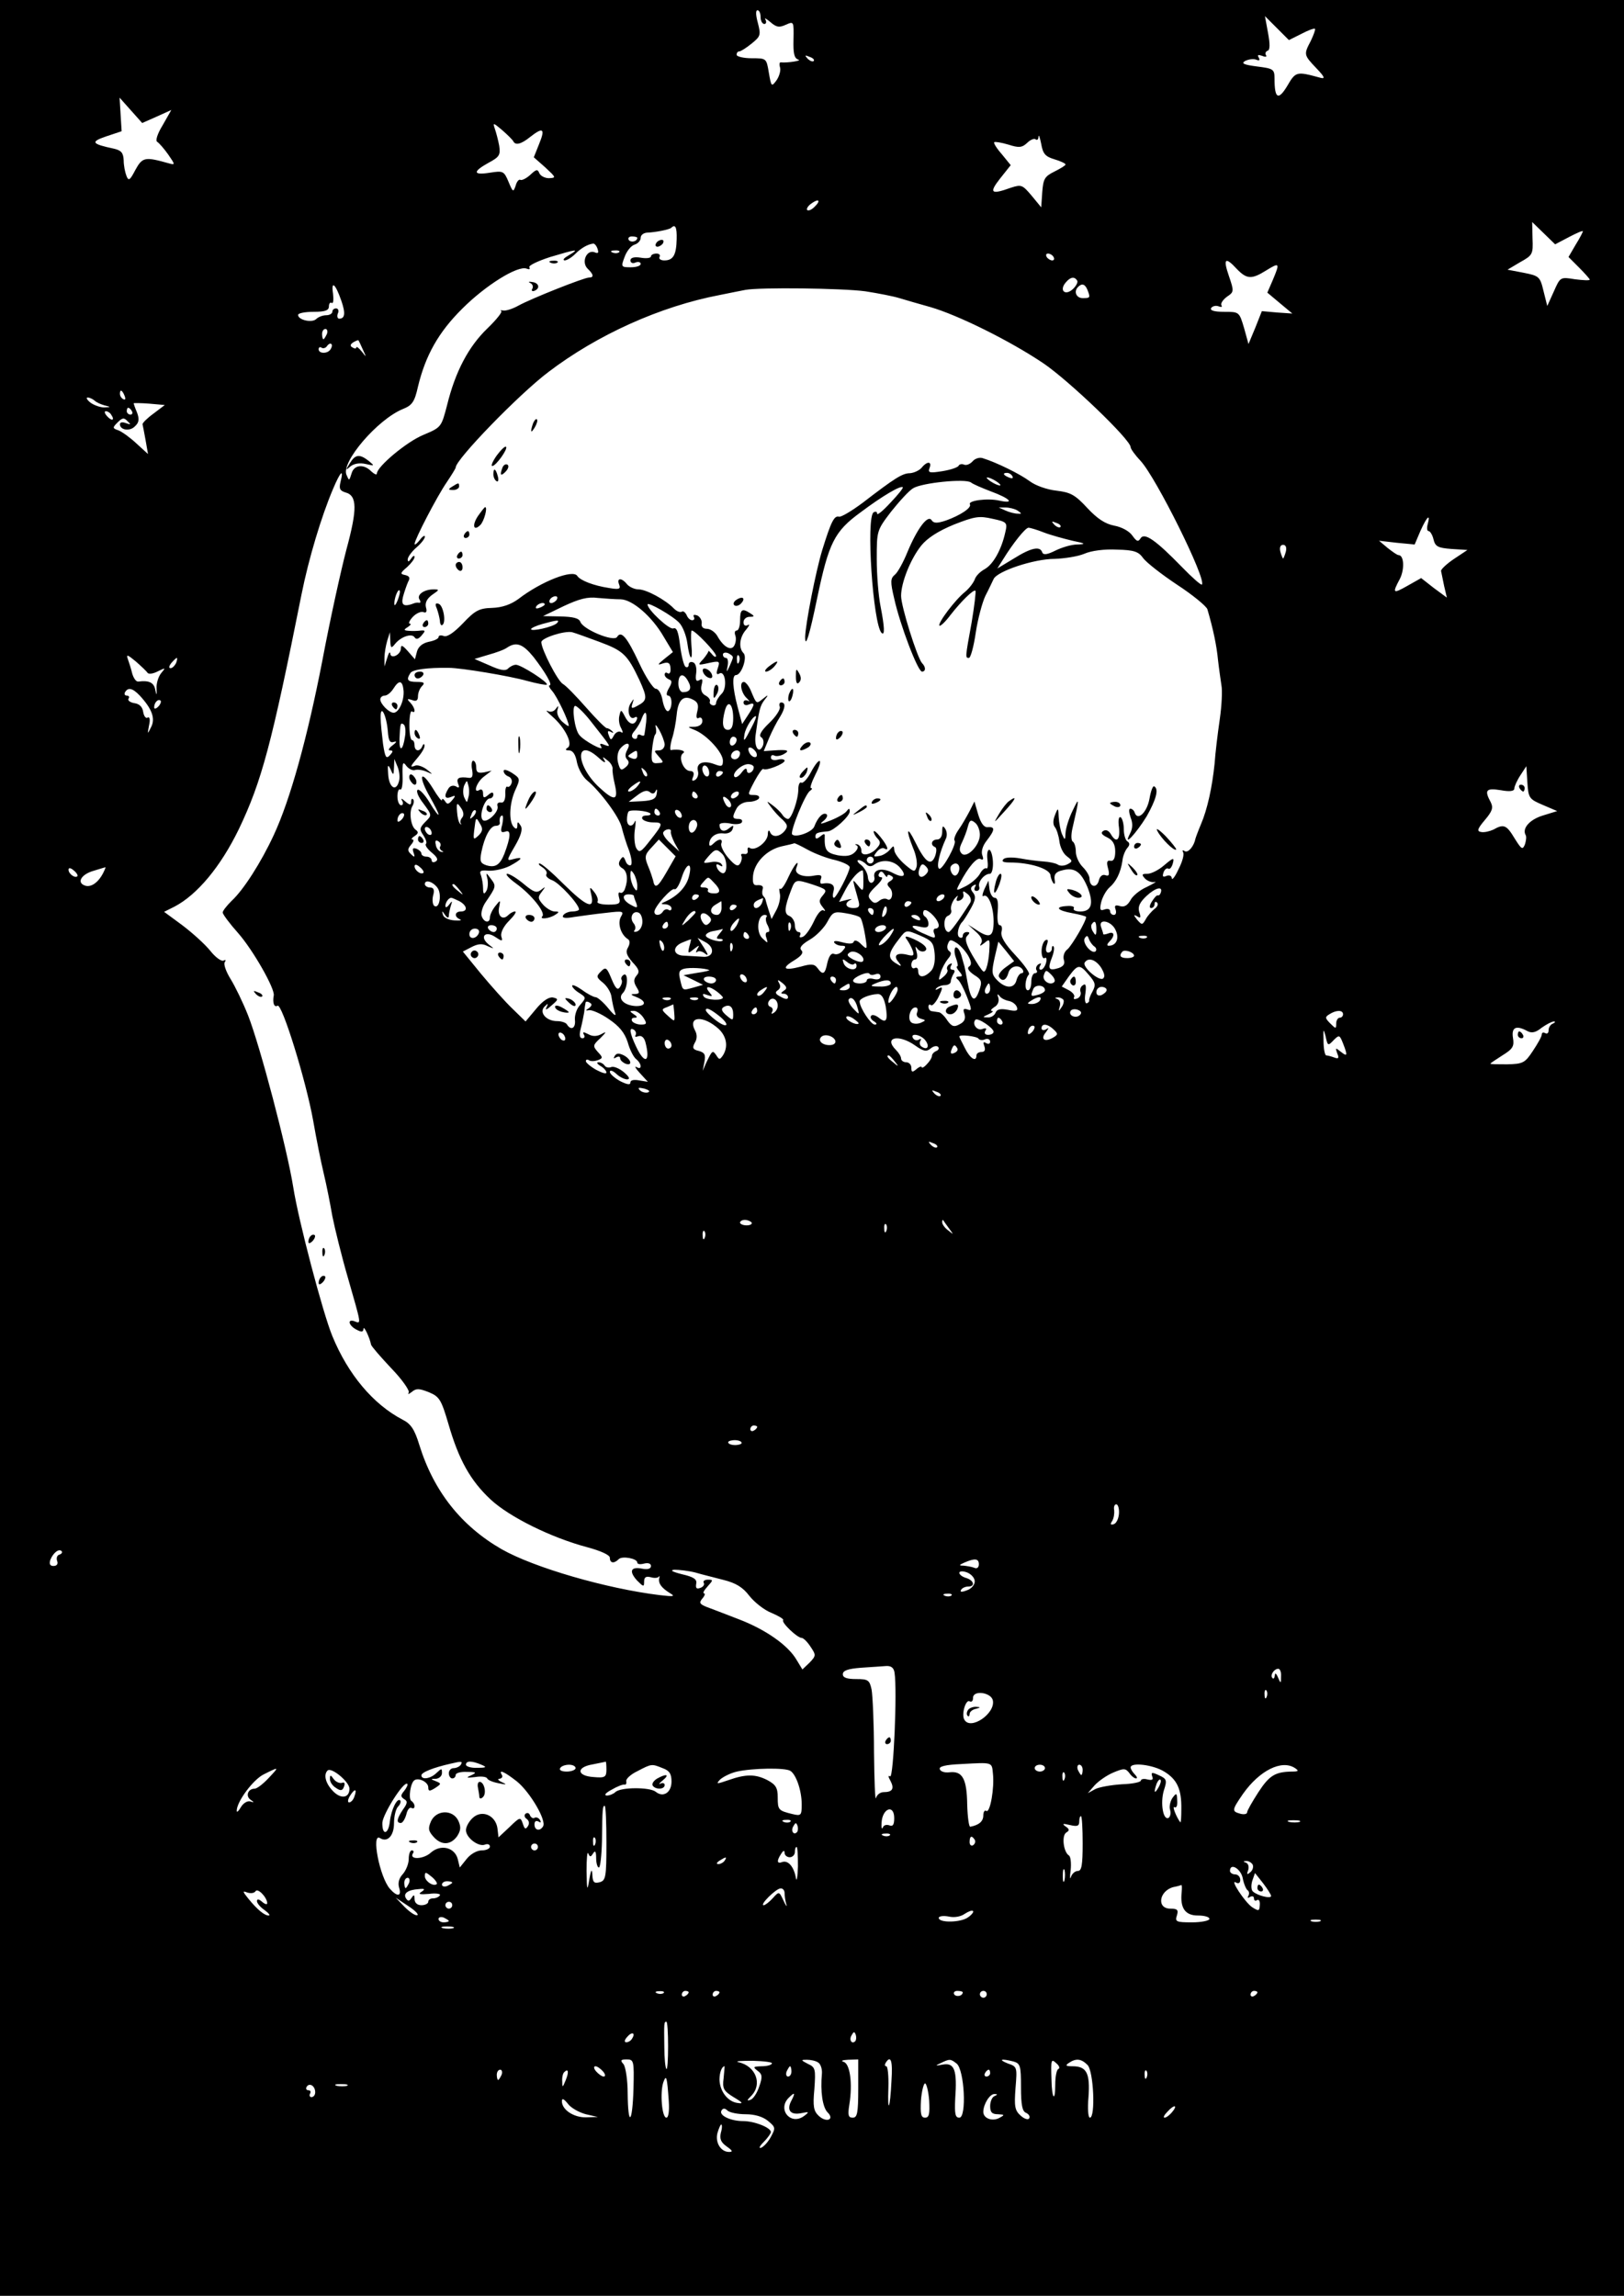<?xml version="1.0" standalone="no"?>
<!DOCTYPE svg PUBLIC "-//W3C//DTD SVG 20010904//EN"
 "http://www.w3.org/TR/2001/REC-SVG-20010904/DTD/svg10.dtd">
<svg version="1.0" xmlns="http://www.w3.org/2000/svg"
 width="474pt" height="670pt" viewBox="0 0 474 670"
 preserveAspectRatio="xMidYMid meet">

<g transform="translate(0,670) scale(0.1,-0.1)"
fill="#000000" stroke="none">
<path d="M0 3350 l0 -3350 2370 0 2370 0 0 3350 0 3350 -2370 0 -2370 0 0
-3350z m2220 3300 c0 -11 5 -20 11 -20 5 0 7 6 3 13 -4 6 2 3 14 -7 18 -16 27
-17 46 -8 23 10 23 10 22 -44 -1 -40 2 -54 14 -58 13 -3 -32 -10 -51 -8 -4 1
-5 -6 -2 -16 2 -9 -3 -26 -11 -37 -14 -19 -15 -18 -22 23 -7 42 -7 42 -50 42
-24 0 -44 5 -44 10 0 6 3 10 8 10 4 0 20 10 36 23 26 21 27 25 18 60 -6 22 -7
37 -1 37 5 0 9 -9 9 -20z m1578 -49 c19 10 37 17 40 15 2 -2 -4 -18 -12 -35
-21 -40 -21 -41 16 -80 24 -25 27 -32 12 -28 -70 19 -72 19 -97 -24 -26 -43
-37 -37 -37 21 0 28 -3 30 -51 36 -39 5 -47 9 -35 16 10 5 24 7 32 4 10 -4 12
-2 8 6 -5 8 -2 9 10 5 9 -4 15 -3 11 2 -3 5 -1 11 5 13 7 2 7 20 1 52 l-9 49
35 -35 35 -35 36 18z m-1423 -79 c-3 -3 -11 0 -18 7 -9 10 -8 11 6 5 10 -3 15
-9 12 -12z m-1917 -162 l42 19 -25 -44 c-16 -26 -22 -46 -16 -49 6 -4 20 -20
32 -37 20 -29 21 -31 3 -26 -71 20 -78 19 -99 -19 -16 -31 -20 -33 -26 -17 -4
10 -8 30 -8 45 -1 22 -7 29 -28 34 -66 14 -70 20 -23 36 l45 15 -3 49 -3 49
33 -37 33 -37 43 19z m1040 -72 c6 -13 23 -9 49 12 38 30 45 25 27 -19 l-16
-40 34 -30 c31 -29 32 -30 10 -31 -12 0 -25 7 -28 15 -5 12 -9 11 -26 -5 -12
-11 -25 -17 -29 -15 -4 3 -11 -5 -14 -17 -7 -20 -8 -19 -21 12 -13 31 -16 32
-54 26 -50 -8 -51 3 -4 29 32 17 35 23 31 50 -3 16 -9 39 -13 50 -6 18 -4 17
22 -5 16 -14 30 -28 32 -32z m1580 -53 c17 -5 32 -12 32 -15 0 -3 -15 -12 -33
-21 -28 -14 -32 -21 -35 -60 l-3 -44 -28 34 c-27 32 -30 33 -61 23 -58 -21
-64 -15 -31 27 l31 39 -26 32 c-15 17 -25 33 -22 35 2 2 21 -1 41 -7 31 -10
40 -9 55 5 10 10 22 14 25 10 4 -3 8 0 8 8 1 8 4 -2 8 -21 5 -29 12 -37 39
-45z m-701 -139 c-8 -8 -17 -12 -21 -9 -3 3 2 12 12 19 22 16 29 9 9 -10z
m2202 -88 c23 12 41 20 41 17 0 -2 -9 -20 -21 -39 l-21 -36 31 -31 c17 -17 31
-33 31 -35 0 -3 -19 -2 -43 1 -43 7 -43 7 -62 -36 l-19 -42 -11 44 c-10 42
-13 44 -58 53 l-47 9 37 22 c36 20 38 23 36 69 l-1 48 33 -32 34 -33 40 21z
m-2604 -6 c-1 -46 -10 -62 -36 -62 -11 0 -17 5 -14 10 3 6 -1 10 -9 10 -9 0
-16 -4 -16 -8 0 -5 -13 -7 -30 -4 -19 3 -30 0 -30 -8 0 -7 7 -10 15 -6 8 3 15
1 15 -4 0 -6 -13 -10 -29 -10 -28 0 -29 1 -18 30 6 17 19 33 29 36 10 3 18 12
18 20 0 8 8 14 18 15 26 1 65 9 71 14 12 12 17 2 16 -33z m-115 4 c0 -11 -19
-15 -25 -6 -3 5 1 10 9 10 9 0 16 -2 16 -4z m-116 -32 c4 -12 2 -15 -9 -10
-23 8 -39 -29 -20 -48 18 -17 19 -26 4 -26 -14 0 -168 -61 -206 -82 -18 -10
-38 -16 -45 -14 -7 1 -9 1 -5 -2 4 -2 -14 -25 -41 -51 -54 -52 -93 -125 -117
-223 -17 -65 -17 -65 -69 -87 -49 -20 -136 -93 -136 -113 0 -5 -7 -2 -16 6
-22 23 -51 20 -58 -6 -7 -22 -7 -22 -15 -3 -15 37 90 160 164 191 28 11 35 21
45 66 22 91 60 159 130 228 67 67 161 126 187 116 8 -3 11 -2 8 4 -3 5 24 18
61 30 77 23 88 25 54 5 -14 -8 -19 -14 -12 -15 6 0 20 8 31 19 17 17 36 28 52
30 4 1 10 -6 13 -15z m63 -10 c-3 -3 -12 -4 -19 -1 -8 3 -5 6 6 6 11 1 17 -2
13 -5z m1268 -14 c3 -5 2 -10 -4 -10 -5 0 -13 5 -16 10 -3 6 -2 10 4 10 5 0
13 -4 16 -10z m535 -35 c29 -30 43 -31 86 -4 39 24 40 22 19 -28 l-16 -37 37
-31 36 -30 -44 3 -45 4 -19 -48 -20 -48 -13 47 c-14 47 -14 47 -58 47 -29 0
-42 4 -38 11 4 6 14 8 22 5 8 -3 11 -2 8 3 -3 5 4 16 16 25 21 14 21 16 6 60
-18 52 -11 58 23 21z m-466 -34 c3 -4 -3 -16 -13 -25 -22 -20 -40 -4 -21 19
14 17 26 19 34 6z m-2148 -58 c13 -37 11 -53 -6 -53 -5 0 -7 7 -4 15 4 8 1 15
-5 15 -6 0 -11 -4 -11 -10 0 -5 -8 -10 -18 -10 -10 0 -23 -5 -29 -11 -12 -12
-53 -3 -53 12 0 5 20 9 45 9 34 0 45 4 45 16 0 8 4 13 8 10 5 -3 6 9 4 27 -6
40 7 29 24 -20z m2178 31 c9 -23 8 -24 -14 -24 -19 0 -27 20 -13 33 11 11 20
8 27 -9z m-649 -4 c39 -6 84 -15 100 -20 17 -5 57 -17 90 -26 80 -23 232 -98
330 -164 74 -50 255 -223 255 -245 0 -5 13 -23 29 -40 45 -48 193 -346 179
-361 -3 -2 -29 21 -59 52 -76 78 -109 101 -120 83 -7 -11 -11 -10 -24 8 -9 13
-31 25 -53 29 -26 5 -49 20 -78 51 -36 39 -49 46 -90 51 -28 3 -62 15 -79 28
-27 20 -95 54 -137 67 -9 3 -22 -1 -29 -9 -7 -8 -18 -13 -25 -10 -7 3 -14 1
-16 -3 -2 -5 -23 -12 -47 -16 -38 -6 -43 -5 -38 9 8 20 -7 21 -23 1 -7 -8 -22
-15 -34 -16 -22 0 -44 -14 -139 -87 -31 -23 -61 -41 -68 -40 -14 4 -23 -13
-49 -97 -19 -62 -49 -216 -50 -254 0 -36 13 6 35 113 34 162 50 195 127 251
64 48 117 79 123 73 2 -2 -14 -22 -36 -45 -21 -23 -39 -38 -39 -32 0 6 -4 7
-10 4 -23 -14 -2 -326 23 -352 10 -9 9 16 -3 78 -6 30 -11 91 -11 137 0 83 0
84 42 139 24 30 52 61 64 68 25 16 153 29 169 17 6 -5 32 -16 58 -26 57 -21
71 -37 25 -27 -35 8 -93 0 -86 -11 5 -10 -28 -32 -70 -47 -27 -9 -36 -8 -42 1
-11 17 -42 -25 -70 -92 -12 -30 -29 -61 -37 -67 -13 -11 -14 -20 -2 -70 17
-77 69 -213 81 -213 11 0 12 13 0 25 -14 16 -61 165 -61 196 0 38 27 107 59
147 18 22 49 42 95 61 61 24 74 26 113 17 42 -9 44 -11 37 -40 -11 -50 -35
-93 -60 -107 -13 -7 -26 -20 -29 -30 -4 -10 -16 -26 -28 -36 -29 -23 -81 -92
-75 -99 3 -2 17 11 32 31 32 41 68 76 73 71 2 -2 -3 -44 -11 -92 -19 -104 -19
-104 -8 -104 5 0 14 33 20 74 6 40 19 88 28 107 10 19 20 41 24 49 10 23 118
59 178 59 29 1 68 7 87 15 20 9 60 14 95 12 50 -1 63 -6 76 -24 9 -13 54 -48
99 -78 46 -30 86 -63 89 -72 17 -58 27 -106 31 -148 3 -27 8 -60 10 -74 3 -14
1 -59 -5 -100 -6 -41 -13 -99 -15 -129 -7 -68 -21 -133 -40 -177 -8 -19 -15
-38 -16 -42 -4 -21 -21 -42 -31 -36 -6 4 -8 3 -5 -3 4 -6 -2 -28 -13 -49 -10
-22 -19 -34 -20 -27 0 7 -7 10 -15 7 -11 -5 -13 -2 -9 10 3 9 10 14 14 11 4
-3 10 4 13 15 5 18 2 18 -25 -5 -16 -14 -38 -25 -49 -25 -16 0 -18 -2 -7 -14
7 -7 20 -12 28 -10 8 2 -2 -4 -22 -14 -21 -9 -43 -27 -49 -40 -9 -15 -18 -20
-31 -16 -13 4 -16 1 -12 -10 3 -9 1 -16 -5 -16 -6 0 -11 5 -11 11 0 6 -7 8
-16 5 -13 -5 -15 -1 -10 21 4 16 15 35 24 43 20 17 33 44 38 78 1 13 8 30 14
37 8 9 8 15 0 20 -5 3 -10 19 -10 35 0 16 -4 31 -9 35 -6 3 -8 -10 -5 -30 4
-37 -8 -47 -24 -19 -6 10 -14 14 -22 9 -8 -5 -5 -11 12 -19 16 -8 23 -20 23
-41 0 -20 -5 -29 -14 -27 -10 2 -12 -4 -7 -22 5 -19 3 -24 -8 -20 -8 3 -16 -3
-19 -16 -6 -23 -27 -19 -27 6 0 8 -9 23 -20 34 -11 11 -20 31 -20 44 0 14 -4
27 -9 30 -5 3 -5 21 -1 38 21 91 21 95 1 53 -11 -22 -20 -51 -21 -65 -1 -23
-2 -23 -10 -5 -5 11 -9 34 -10 50 -1 29 -2 29 -11 6 -6 -15 -6 -28 0 -35 5 -6
11 -25 13 -41 2 -17 11 -36 22 -44 17 -13 17 -15 2 -23 -9 -5 -22 -6 -29 -1
-6 4 -25 8 -42 9 -16 1 -47 5 -68 9 -23 4 -43 3 -48 -2 -7 -7 -1 -10 18 -10
59 0 116 -18 119 -37 1 -10 6 -21 9 -24 4 -4 5 2 3 12 -2 14 4 22 22 26 36 10
55 -4 74 -49 19 -48 12 -71 -21 -71 -13 0 -22 4 -19 9 3 5 -5 8 -19 7 -38 -2
-30 -13 15 -21 22 -4 40 -9 40 -11 0 -13 -41 -82 -54 -94 -10 -7 -14 -21 -11
-31 4 -12 -1 -19 -15 -24 -29 -9 -33 -3 -20 30 6 15 8 30 5 33 -3 3 -5 0 -5
-6 0 -7 -5 -12 -11 -12 -6 0 -8 9 -4 21 5 15 4 19 -4 15 -6 -4 -11 -18 -11
-32 0 -14 4 -23 9 -20 5 4 7 -3 4 -14 -3 -11 -10 -20 -15 -20 -5 0 -6 5 -2 12
4 7 3 8 -5 4 -6 -4 -9 -12 -6 -17 4 -5 1 -9 -4 -9 -6 0 -11 -11 -11 -25 0 -14
-4 -25 -10 -25 -11 0 -8 35 3 46 4 4 -14 29 -39 56 -32 34 -44 55 -41 69 3 10
1 19 -5 19 -6 0 -8 17 -6 40 2 27 0 40 -9 40 -6 0 -13 11 -15 25 l-3 25 -12
-25 c-6 -14 -7 -23 -3 -20 14 9 30 -31 30 -74 0 -45 -11 -51 -50 -25 l-25 16
23 -21 c15 -13 21 -25 16 -33 -6 -10 -4 -10 9 0 14 12 16 11 15 -10 -1 -42
-10 -78 -18 -73 -5 3 -19 25 -33 49 -18 32 -22 47 -14 55 8 8 8 11 -1 11 -7 0
-12 -5 -12 -11 0 -5 -4 -8 -10 -4 -9 5 -3 34 9 45 3 3 14 20 24 38 14 25 16
36 7 47 -8 10 -8 15 1 21 8 4 9 3 5 -4 -4 -7 -2 -12 4 -12 7 0 10 6 8 12 -5
14 15 38 31 38 6 0 10 16 9 35 -1 19 -6 35 -11 35 -5 0 -7 -13 -5 -29 2 -17 1
-28 -3 -25 -5 2 -13 -5 -19 -16 -6 -11 -24 -27 -41 -36 -30 -15 -30 -15 -18 8
25 48 51 78 61 71 8 -4 9 0 5 11 -4 11 1 28 13 43 24 31 25 41 3 39 -11 -1
-20 11 -28 37 l-11 38 -14 -28 c-8 -15 -22 -40 -32 -54 -10 -14 -15 -29 -12
-32 8 -8 -36 -88 -45 -82 -9 5 2 49 19 86 5 9 4 22 -1 30 -7 11 -9 9 -9 -8 0
-14 -6 -23 -15 -23 -16 0 -21 -16 -6 -22 5 -2 5 -13 0 -27 -12 -30 -29 -17
-58 42 -24 49 -28 37 -6 -18 9 -20 13 -45 10 -55 -5 -16 -8 -15 -35 8 -17 15
-30 33 -30 42 -1 13 -2 13 -13 0 -7 -8 -21 -17 -31 -18 -17 -3 -18 -2 -7 12 7
9 17 13 22 10 15 -9 10 7 -11 33 -11 14 -20 21 -20 16 0 -5 5 -14 12 -21 8 -8
8 -15 -1 -25 -17 -22 -49 -28 -47 -9 0 8 -5 16 -12 18 -7 1 -8 0 -2 -3 6 -3 4
-11 -5 -20 -11 -11 -26 -13 -50 -9 -33 7 -39 15 -38 54 1 10 -2 10 -13 1 -10
-8 -14 -8 -14 0 0 10 5 12 37 15 17 2 63 44 63 58 0 9 -2 10 -8 2 -4 -7 -25
-19 -47 -28 -30 -12 -35 -12 -22 -2 10 8 14 17 9 20 -10 6 -25 -9 -35 -35 -5
-17 -55 -35 -65 -24 -7 7 38 118 52 127 6 4 8 8 3 8 -4 0 2 18 13 40 25 49 12
54 -14 5 -10 -19 -23 -32 -27 -29 -5 3 -9 -6 -9 -19 0 -31 -20 -87 -30 -87 -5
0 -13 6 -17 13 -4 6 -17 19 -28 27 -19 14 -19 14 -5 -5 8 -11 23 -28 34 -37
15 -15 16 -20 6 -33 -15 -18 -37 -20 -43 -2 -3 6 -6 3 -6 -8 -1 -22 -36 -49
-52 -40 -5 4 -8 1 -7 -7 2 -7 -3 -12 -10 -10 -8 1 -11 -1 -8 -6 2 -4 1 -14 -4
-22 -6 -10 -14 -7 -34 16 -14 16 -23 35 -21 42 6 15 -7 16 -23 0 -7 -7 -12 -8
-12 -2 0 20 18 34 40 32 13 -2 25 3 28 12 4 12 3 13 -10 3 -15 -13 -28 -8 -28
10 0 5 13 7 30 4 16 -4 32 -2 35 3 3 6 -1 10 -9 10 -19 0 -20 5 -6 31 6 11 21
19 35 19 13 0 27 5 30 10 3 6 -3 10 -14 10 -20 0 -20 0 1 40 12 22 23 38 26
36 6 -7 62 15 62 24 0 4 -9 6 -20 3 -12 -3 -20 0 -20 6 0 7 4 9 10 6 5 -3 18
-1 27 4 20 11 12 14 -30 11 l-28 -2 16 39 c9 21 23 48 31 60 16 26 18 43 4 43
-5 0 -7 -6 -4 -13 2 -7 -11 -28 -31 -47 -23 -22 -31 -36 -24 -41 7 -4 9 -14 6
-24 -11 -27 -26 -7 -22 28 10 74 13 87 26 104 13 16 12 17 -4 4 -20 -16 -19
-16 -35 22 -6 15 -16 27 -21 27 -14 0 -8 -33 9 -48 8 -8 9 -11 3 -7 -7 3 -13
1 -13 -5 0 -7 7 -10 15 -6 19 7 19 1 -2 -31 l-17 -26 -13 49 c-15 57 -17 94
-5 94 16 0 34 52 22 64 -15 15 -12 47 8 69 9 11 11 17 5 13 -8 -4 -13 -1 -13
8 0 9 8 16 18 16 14 0 15 2 2 10 -24 16 -30 12 -30 -20 0 -16 -4 -30 -10 -30
-5 0 -7 -6 -4 -14 3 -8 2 -21 -3 -30 -9 -17 -32 -4 -50 29 -7 11 -20 20 -30
20 -11 0 -17 6 -15 16 1 9 -5 19 -13 23 -9 3 -13 2 -10 -4 3 -6 1 -10 -5 -10
-6 0 -13 7 -16 15 -4 8 -10 13 -14 10 -5 -3 -15 1 -23 9 -25 26 -81 56 -103
56 -12 0 -27 7 -34 15 -16 20 -31 19 -23 -1 5 -13 0 -15 -29 -10 -46 7 -84 22
-93 35 -12 21 -106 -16 -172 -67 -22 -16 -47 -25 -77 -26 -38 -1 -50 -8 -85
-45 -26 -27 -46 -41 -56 -37 -8 3 -15 2 -15 -3 0 -5 -13 -11 -29 -14 -18 -4
-30 -14 -34 -28 l-6 -23 -21 24 c-15 17 -20 19 -20 8 0 -19 -30 -33 -31 -15
-1 7 -5 1 -9 -13 l-8 -25 0 25 c0 14 4 36 8 50 l8 25 1 -25 c1 -22 3 -23 14
-9 17 21 49 32 57 19 5 -7 11 -5 20 5 12 14 12 16 -1 15 -7 -1 -23 -2 -34 -1
-17 1 -18 3 -5 11 8 5 11 10 6 10 -5 0 -1 9 8 19 10 11 24 17 31 15 9 -4 12 1
8 14 -3 13 3 25 18 36 22 15 22 16 4 16 -28 0 -49 -16 -41 -29 4 -6 4 -11 -1
-10 -4 1 -10 0 -13 -1 -31 -12 -40 -7 -34 18 4 15 11 35 15 44 7 12 4 17 -9
20 -15 3 -14 6 6 23 12 11 22 24 22 30 0 5 -5 3 -10 -5 -7 -10 -10 -11 -10 -2
0 6 11 22 25 34 14 12 25 26 25 32 0 5 -7 1 -15 -10 -8 -10 -15 -16 -15 -11 0
12 65 138 94 180 14 21 26 40 26 43 0 23 184 213 270 278 143 109 327 192 500
225 30 6 64 13 75 15 42 8 283 5 350 -4z m-1571 -125 c-4 -8 -8 -15 -10 -15
-2 0 -4 7 -4 15 0 8 4 15 10 15 5 0 7 -7 4 -15z m105 -45 c11 -24 11 -24 -3
-6 -9 11 -16 16 -16 12 0 -4 -5 -4 -11 0 -8 4 -7 9 2 15 7 4 14 7 15 6 1 -1 7
-13 13 -27z m-94 1 c-8 -14 -35 -14 -35 0 0 5 4 8 9 4 5 -3 13 0 16 6 4 5 9 8
12 5 3 -2 2 -9 -2 -15z m-601 -137 c3 -8 2 -12 -4 -9 -6 3 -10 10 -10 16 0 14
7 11 14 -7z m-88 -13 c5 -5 18 -11 29 -14 20 -5 19 -5 -1 -6 -11 0 -29 6 -40
14 -10 8 -14 15 -8 15 5 0 14 -4 20 -9z m172 -38 c-18 -13 -32 -27 -32 -31 1
-4 5 -25 9 -47 l7 -40 -34 31 c-18 17 -42 34 -52 38 -18 6 -18 8 -3 23 14 14
19 15 29 4 11 -10 10 -11 -4 -6 -10 4 -18 3 -18 -3 0 -17 29 -22 44 -6 12 11
13 21 6 40 -6 14 -10 26 -10 27 0 1 20 1 46 -1 l45 -4 -33 -25z m-63 7 c3 -5
1 -10 -4 -10 -6 0 -11 5 -11 10 0 6 2 10 4 10 3 0 8 -4 11 -10z m-60 -11 c11
-16 1 -19 -13 -3 -7 8 -8 14 -3 14 5 0 13 -5 16 -11z m669 -195 c-5 -20 -2
-26 14 -31 35 -9 35 -49 3 -167 -16 -61 -48 -206 -70 -323 -44 -227 -94 -407
-142 -510 -37 -80 -89 -161 -123 -192 -14 -14 -26 -29 -26 -34 0 -5 20 -32 45
-60 44 -50 108 -163 104 -182 -4 -21 1 -36 11 -30 13 8 83 -218 104 -335 9
-52 23 -122 31 -155 8 -33 19 -89 25 -124 7 -35 27 -117 46 -182 39 -136 39
-133 19 -125 -22 8 -18 -12 5 -24 15 -8 20 -8 21 2 0 12 18 -25 22 -46 1 -5
28 -36 59 -69 32 -33 54 -65 51 -71 -4 -6 0 -5 9 2 13 11 22 10 50 -1 31 -13
36 -22 57 -93 30 -104 64 -165 123 -220 55 -51 176 -111 281 -139 41 -11 67
-23 67 -31 0 -16 12 -18 26 -4 10 10 54 2 54 -10 0 -5 9 -6 20 -3 12 3 20 0
20 -7 0 -8 -9 -11 -25 -8 -34 7 -40 -7 -16 -34 19 -19 21 -20 21 -4 0 13 5 17
20 13 10 -3 21 -2 23 2 2 3 3 1 1 -5 -3 -15 7 -28 31 -43 17 -10 12 -11 -30
-6 -155 19 -366 80 -461 134 -118 68 -198 169 -240 304 -14 46 -25 62 -49 74
-86 45 -159 132 -205 244 -28 68 -99 338 -114 434 -18 113 -97 413 -132 502
-15 38 -38 85 -51 106 -13 21 -21 43 -17 49 4 6 3 8 -3 5 -6 -4 -24 9 -39 28
-16 20 -53 53 -82 75 l-53 39 30 15 c67 35 135 117 188 226 67 140 96 249 183
685 21 105 58 228 92 308 22 52 32 61 22 21z m1961 16 c3 -6 -1 -7 -9 -4 -18
7 -21 14 -7 14 6 0 13 -4 16 -10z m-35 -26 c0 -2 -9 0 -20 6 -11 6 -20 13 -20
16 0 2 9 0 20 -6 11 -6 20 -13 20 -16z m50 -74 c13 -9 13 -10 0 -9 -8 0 -24 4
-35 9 l-20 9 20 0 c11 0 27 -4 35 -9z m1197 -40 c-3 -11 -2 -20 3 -20 4 0 11
-11 14 -24 5 -21 13 -25 52 -28 l47 -3 -39 -26 c-21 -14 -38 -30 -38 -35 1 -5
5 -25 9 -44 l8 -34 -38 28 -37 29 -39 -22 c-44 -25 -46 -23 -23 20 14 28 12
69 -4 69 -4 0 -18 10 -32 21 l-25 21 52 -6 52 -5 17 40 c19 42 30 52 21 19z
m-1072 -8 c-3 -3 -11 0 -18 7 -9 10 -8 11 6 5 10 -3 15 -9 12 -12z m-48 -16
c21 -8 58 -18 83 -24 39 -8 41 -10 14 -11 -17 0 -46 -9 -64 -18 -24 -12 -35
-13 -38 -5 -6 19 -32 14 -83 -18 l-48 -29 17 27 c29 47 65 92 74 92 4 0 25 -6
45 -14z m706 -56 c-3 -11 -7 -20 -8 -20 -1 0 -5 9 -8 20 -3 12 0 20 8 20 8 0
11 -8 8 -20z m-2592 -141 c-5 -13 -10 -19 -10 -12 -1 15 10 45 15 40 3 -2 0
-15 -5 -28z m464 1 c-3 -5 -11 -10 -16 -10 -6 0 -7 5 -4 10 3 6 11 10 16 10 6
0 7 -4 4 -10z m187 1 c34 -1 91 -50 125 -109 l27 -45 -25 -20 c-21 -17 -21
-19 -4 -13 16 5 21 1 22 -14 1 -11 -2 -18 -8 -15 -5 4 -9 2 -9 -4 0 -5 6 -11
13 -14 9 -3 9 -9 -1 -26 -7 -12 -8 -21 -2 -21 13 0 13 -37 1 -45 -6 -3 -13 10
-17 30 -3 20 -12 35 -20 35 -7 0 -29 33 -48 74 -36 77 -53 97 -65 77 -10 -15
-99 22 -107 44 -4 11 -21 15 -58 16 l-51 1 60 29 c45 21 70 28 100 24 22 -2
52 -4 67 -4z m-222 -15 c0 -2 -7 -7 -16 -10 -8 -3 -12 -2 -9 4 6 10 25 14 25
6z m393 -54 c10 -11 20 -37 23 -58 7 -53 17 -58 12 -6 -2 23 -1 42 1 42 10 0
71 -64 71 -74 0 -5 -6 -3 -12 5 -7 8 -12 12 -10 10 1 -2 -6 -13 -15 -24 -18
-19 -17 -19 15 -12 32 7 34 6 27 -15 -5 -15 -4 -20 4 -16 18 12 25 -42 7 -59
-9 -9 -16 -21 -16 -27 0 -5 -5 -8 -11 -6 -6 2 -9 7 -7 11 2 5 -4 13 -14 18
-10 6 -14 16 -10 31 4 15 2 19 -7 13 -9 -5 -12 0 -9 21 2 15 -2 29 -9 31 -7 3
-13 0 -13 -7 0 -6 -4 -9 -9 -6 -5 3 -12 31 -16 62 -5 41 -10 54 -20 50 -12 -4
-75 55 -75 70 0 9 75 -34 93 -54z m-358 -1 c-12 -11 -75 -25 -75 -17 0 3 15
10 33 15 43 12 53 13 42 2z m124 -54 c70 -26 82 -37 117 -111 24 -53 24 -60
-6 -76 -16 -9 -19 -8 -14 7 5 16 5 16 -5 1 -13 -19 -4 -51 11 -42 6 4 9 1 7
-5 -7 -20 -23 -16 -35 8 -11 21 -12 21 -16 3 -3 -11 -1 -27 5 -37 6 -12 6 -16
-1 -11 -6 3 -15 -1 -20 -10 -8 -15 -10 -15 -15 0 -5 12 -3 15 6 10 7 -4 9 -3
4 2 -5 5 -12 9 -16 9 -4 0 -31 27 -60 60 -29 33 -59 64 -68 69 -15 8 -63 101
-63 122 0 12 67 34 90 29 8 -2 44 -15 79 -28z m-192 -44 c34 -44 57 -83 47
-83 -4 0 0 -8 8 -17 14 -16 48 -87 48 -101 0 -3 -9 3 -19 12 -11 10 -17 25
-14 34 4 14 3 14 -5 3 -6 -8 -16 -10 -23 -6 -8 4 -2 -3 13 -16 38 -33 61 -81
45 -91 -8 -5 -7 -8 4 -8 11 0 19 -12 23 -35 4 -19 17 -42 29 -52 39 -32 96
-109 102 -139 4 -16 13 -46 21 -66 7 -20 10 -40 5 -43 -5 -2 -12 3 -15 12 -6
15 -8 15 -16 3 -6 -10 -4 -17 5 -23 16 -8 19 -34 9 -61 -3 -9 -10 -14 -14 -11
-5 3 -6 -4 -3 -15 5 -17 0 -20 -31 -20 -21 0 -35 4 -32 9 3 4 -1 17 -9 27 -14
18 -15 17 -9 -8 10 -44 -14 -34 -81 32 -33 33 -64 60 -70 60 -5 0 -2 -5 8 -11
9 -6 15 -14 12 -20 -4 -5 4 -13 17 -18 21 -8 78 -70 78 -85 0 -3 -9 -6 -19 -6
-11 0 -23 -5 -27 -11 -5 -8 5 -10 32 -5 22 3 63 9 93 12 50 6 53 5 43 -12 -10
-19 0 -52 21 -65 6 -4 6 -13 0 -24 -8 -13 -4 -23 13 -43 19 -20 22 -28 12 -39
-9 -11 -9 -19 0 -34 10 -16 9 -19 -5 -20 -14 0 -13 -2 5 -9 30 -12 28 -27 -3
-26 -34 2 -53 22 -37 38 15 15 16 62 2 53 -6 -4 -8 -10 -6 -14 3 -4 1 -13 -4
-21 -7 -11 -13 -6 -25 23 -14 34 -17 36 -31 22 -14 -14 -14 -17 6 -33 12 -10
24 -29 25 -43 2 -13 6 -33 10 -44 5 -13 -3 -8 -20 13 -14 17 -31 32 -37 32 -5
0 -23 9 -39 21 -16 11 -29 17 -29 12 0 -4 9 -14 21 -21 20 -13 20 -14 3 -34
-11 -11 -17 -31 -16 -44 3 -24 -11 -33 -23 -14 -3 6 -17 10 -29 10 -32 0 -54
26 -36 43 10 10 11 9 5 -3 -5 -9 1 -7 14 5 21 18 22 20 5 24 -12 2 -30 -10
-49 -33 l-31 -37 -38 37 c-21 20 -62 66 -92 102 l-53 65 25 13 c19 10 32 11
47 3 21 -9 21 -9 3 5 -27 22 -10 41 19 22 21 -14 23 -14 18 2 -2 11 7 29 23
45 15 15 23 27 17 27 -5 0 -14 -5 -20 -11 -16 -16 -32 -2 -26 24 4 21 4 22
-11 3 -9 -11 -16 -26 -16 -33 0 -18 -17 -16 -24 3 -3 9 2 28 12 42 30 44 31
46 15 67 -15 20 -15 20 -10 -1 2 -12 1 -28 -4 -35 -6 -10 -9 -8 -9 8 0 12 -3
29 -6 38 -6 14 -1 16 22 14 16 -1 44 5 62 14 37 20 41 28 11 20 -21 -6 -21 -5
4 38 18 31 23 49 17 59 -8 13 -10 13 -10 1 0 -10 -3 -12 -10 -5 -15 15 -14 66
3 106 16 35 16 36 -8 52 -14 9 -25 12 -25 6 0 -6 6 -13 14 -16 8 -3 12 -12 9
-20 -3 -8 -8 -12 -12 -10 -4 3 -7 -8 -6 -22 0 -17 -5 -26 -13 -24 -8 1 -12 -3
-10 -10 6 -17 -32 -52 -43 -41 -12 12 6 63 21 63 5 0 10 5 10 11 0 8 -5 8 -15
-1 -12 -10 -15 -9 -15 4 0 10 -4 14 -10 11 -21 -13 -9 23 13 39 l22 17 -22 -5
c-18 -3 -23 0 -23 15 0 10 -4 19 -9 19 -4 0 -6 -12 -3 -26 3 -18 1 -25 -9 -24
-29 4 -38 0 -32 -17 5 -11 3 -14 -6 -8 -8 4 -17 2 -22 -6 -14 -22 -11 -32 7
-25 14 6 15 4 4 -9 -11 -13 -15 -13 -21 -3 -5 7 -9 9 -9 3 0 -5 -12 10 -27 35
-15 24 -28 39 -31 32 -2 -7 8 -32 22 -56 14 -25 26 -48 26 -53 0 -4 -12 11
-26 35 -14 23 -30 40 -35 37 -5 -4 2 -21 17 -40 25 -34 25 -34 6 -53 -18 -18
-18 -23 -6 -40 7 -11 11 -22 7 -25 -3 -4 5 -15 17 -25 16 -13 20 -21 12 -26
-7 -4 -12 -2 -12 3 0 6 -7 11 -15 11 -8 0 -15 4 -15 9 0 5 -7 11 -14 14 -11 4
-13 1 -9 -11 5 -14 3 -15 -7 -5 -11 10 -11 15 0 28 7 8 9 15 4 15 -5 0 -2 5 6
10 11 7 12 12 4 18 -15 9 -21 53 -10 70 4 7 5 16 2 19 -3 4 -6 1 -6 -7 0 -10
-4 -10 -17 1 -11 10 -14 10 -9 2 4 -7 2 -13 -3 -13 -6 0 -11 12 -11 26 0 14 4
23 8 20 5 -3 8 15 7 40 -1 39 1 43 11 29 7 -9 19 -15 26 -12 7 2 22 0 33 -5
20 -9 20 -9 0 7 -11 8 -25 13 -32 11 -18 -7 -16 -3 7 24 11 13 20 28 19 34 0
6 -3 6 -6 -1 -7 -18 -23 -16 -23 2 0 8 -3 15 -7 15 -5 0 -8 20 -8 44 0 25 3
42 7 40 13 -8 9 11 -4 25 -11 11 -10 13 5 8 12 -5 17 -1 17 11 0 10 5 23 12
30 9 9 6 12 -15 12 -28 0 -32 6 -19 26 6 10 50 16 112 15 36 0 179 -24 228
-38 30 -8 56 -13 58 -11 6 6 -75 58 -90 58 -7 0 -17 -5 -23 -11 -8 -8 -23 -5
-54 9 l-44 19 40 12 c22 6 47 15 55 21 27 18 46 11 77 -27z m582 -2 c0 -3 -5
-15 -10 -26 -9 -19 -9 -18 -5 3 2 12 0 22 -5 22 -5 0 -9 4 -9 10 0 5 7 7 15 4
8 -4 15 -9 14 -13z m-1708 -45 c4 -4 17 -2 30 5 23 11 23 11 9 -6 -8 -10 -14
-30 -13 -44 1 -22 0 -22 -4 -3 -4 20 -18 27 -49 23 -7 -1 -14 10 -18 23 -3 13
-9 32 -13 43 -5 14 -1 13 23 -7 16 -14 32 -29 35 -34z m1726 32 c-3 -8 -6 -5
-6 6 -1 11 2 17 5 13 3 -3 4 -12 1 -19z m-1643 -3 c-4 -8 -11 -15 -16 -15 -6
0 -5 6 2 15 7 8 14 15 16 15 2 0 1 -7 -2 -15z m1495 -54 c11 -20 5 -31 -16
-31 -7 0 -13 11 -13 25 0 29 15 33 29 6z m-831 -27 c2 -29 -14 -64 -29 -64
-14 0 -39 26 -39 39 0 6 6 11 13 11 7 0 18 9 25 20 17 27 27 25 30 -6z m-770
-14 c36 -39 46 -67 33 -92 -11 -22 -11 -22 -6 5 4 17 2 26 -4 23 -5 -4 -11 4
-13 16 -2 15 -11 24 -26 26 -12 2 -20 8 -17 13 4 5 1 9 -5 9 -6 0 -8 5 -5 10
9 15 22 12 43 -10z m1627 -47 c-4 -16 -2 -22 5 -18 5 3 10 -1 10 -9 0 -10 -9
-16 -22 -17 -23 0 -23 0 1 -10 34 -14 81 -65 81 -89 0 -17 -4 -18 -25 -10 -32
12 -54 3 -48 -20 3 -10 -1 -21 -8 -26 -9 -5 -11 -2 -6 9 4 11 1 17 -9 17 -19
0 -36 42 -20 52 10 7 -13 13 -36 9 -3 0 -2 14 3 32 6 17 12 50 14 71 4 44 20
59 48 44 14 -7 17 -16 12 -35z m-1573 15 c-7 -7 -12 -8 -12 -2 0 14 12 26 19
19 2 -3 -1 -11 -7 -17z m1678 -34 c0 -24 -5 -34 -15 -34 -16 0 -19 20 -9 57 9
33 24 18 24 -23z m-414 -11 c59 -75 59 -74 39 -67 -14 6 -16 4 -10 -6 9 -14
-51 18 -64 35 -14 16 -23 85 -12 85 5 0 27 -21 47 -47z m-594 -27 c2 -28 6
-35 18 -31 9 3 8 -1 -4 -10 -11 -8 -14 -15 -8 -15 10 0 10 -3 0 -14 -11 -12
-14 -6 -20 33 -3 25 -7 60 -7 76 -1 43 17 9 21 -39z m754 27 c-2 -16 -4 -32
-5 -36 0 -5 -5 -5 -11 -2 -5 3 -10 1 -10 -5 0 -6 -5 -8 -11 -5 -7 5 -6 12 4
23 8 10 17 25 20 35 10 26 16 21 13 -10z m308 -15 c-22 -43 -25 -46 -21 -21 3
19 24 53 33 53 3 0 -3 -15 -12 -32z m-1012 -28 c-6 -41 -17 -46 -16 -7 2 46 3
49 12 43 5 -3 7 -19 4 -36z m758 -22 c0 -10 -7 -18 -17 -18 -15 0 -15 -1 0
-18 15 -17 15 -18 -3 -19 -17 -2 -20 4 -17 37 2 22 6 42 9 46 4 3 4 13 2 22
-3 10 2 6 10 -8 8 -14 15 -33 16 -42z m210 13 c0 -6 -4 -13 -10 -16 -5 -3 -10
1 -10 9 0 9 5 16 10 16 6 0 10 -4 10 -9z m-319 -29 c-7 -13 -7 -22 0 -29 6 -6
5 -14 -5 -22 -13 -11 -16 -9 -22 13 -4 16 -1 32 6 41 18 21 33 19 21 -3z m377
-10 c6 -18 -15 -14 -22 4 -4 10 -1 14 6 12 6 -2 14 -10 16 -16z m-460 -14 c14
-13 21 -16 17 -8 -8 13 -7 13 8 1 10 -7 16 -19 15 -25 -1 -6 2 -26 6 -43 12
-51 0 -53 -48 -8 -68 66 -66 145 2 83z m112 7 c0 -9 -6 -12 -16 -8 -13 5 -13
7 -2 14 17 11 18 11 18 -6z m300 7 c0 -13 -12 -22 -22 -16 -10 6 -1 24 13 24
5 0 9 -4 9 -8z m-996 -84 c-9 -30 -29 -15 -31 23 -2 27 -1 30 7 14 8 -19 9
-18 10 5 l1 25 10 -24 c5 -13 7 -32 3 -43z m906 26 c0 -8 -4 -12 -10 -9 -5 3
-10 13 -10 21 0 8 5 12 10 9 6 -3 10 -13 10 -21z m130 17 c0 -15 -20 -24 -20
-9 -1 8 -6 6 -15 -6 -8 -11 -18 -17 -21 -13 -9 9 19 36 39 37 9 0 17 -4 17 -9z
m-312 -26 c-3 -3 -9 2 -12 12 -6 14 -5 15 5 6 7 -7 10 -15 7 -18z m2615 -84
l42 -18 -42 -13 c-39 -12 -61 -38 -50 -57 3 -5 1 -17 -2 -27 -7 -17 -10 -15
-30 17 -24 40 -32 43 -62 26 -11 -5 -27 -9 -36 -7 -13 2 -11 9 11 35 22 26 25
36 17 52 -19 35 -14 42 29 35 27 -5 40 -3 40 5 0 6 8 24 18 39 l17 26 3 -47
c3 -46 5 -49 45 -66z m-2393 95 c0 -3 -4 -8 -10 -11 -5 -3 -10 -1 -10 4 0 6 5
11 10 11 6 0 10 -2 10 -4z m-743 -73 c-4 -17 -4 -17 -12 0 -4 9 -4 25 0 35 8
16 8 16 12 0 3 -10 3 -26 0 -35z m493 32 c-7 -8 -18 -15 -24 -15 -6 0 -2 7 8
15 25 19 32 19 16 0z m54 -13 c3 7 5 4 3 -7 -2 -16 -11 -21 -42 -23 l-40 -2
25 19 c17 13 28 16 36 10 8 -7 14 -6 18 3z m121 -12 c3 -5 1 -10 -4 -10 -6 0
-11 5 -11 10 0 6 2 10 4 10 3 0 8 -4 11 -10z m120 0 c-3 -5 -11 -10 -16 -10
-6 0 -7 5 -4 10 3 6 11 10 16 10 6 0 7 -4 4 -10z m-22 -34 c-3 -4 -9 -2 -14 5
-13 22 -11 31 5 17 8 -7 12 -17 9 -22z m-784 -32 c-5 -6 -7 -14 -4 -17 3 -4 2
-4 -2 -1 -4 3 -8 19 -9 35 -2 27 0 28 11 12 8 -11 10 -22 4 -29z m32 3 c-10
-9 -11 -8 -5 6 3 10 9 15 12 12 3 -3 0 -11 -7 -18z m517 9 c3 -3 -2 -6 -12 -6
-9 0 -14 -4 -11 -10 3 -5 17 -10 31 -10 31 0 30 -4 -8 -52 -27 -35 -32 -38
-41 -23 -5 10 -7 34 -4 54 3 20 3 30 0 24 -7 -19 -23 -15 -23 5 0 10 2 21 5
24 7 6 55 2 63 -6z m27 4 c3 -5 1 -10 -4 -10 -6 0 -11 5 -11 10 0 6 2 10 4 10
3 0 8 -4 11 -10z m65 -11 c0 -6 -4 -7 -10 -4 -5 3 -10 11 -10 16 0 6 5 7 10 4
6 -3 10 -11 10 -16z m-818 -11 c-7 -7 -12 -8 -12 -2 0 14 12 26 19 19 2 -3 -1
-11 -7 -17z m294 -14 c-6 -21 -4 -25 9 -21 17 7 16 -15 -3 -65 -13 -33 -27
-41 -53 -33 -17 6 -19 12 -14 38 9 45 26 77 42 77 7 0 12 3 12 8 -2 13 1 22 7
22 3 0 3 -12 0 -26z m-69 -32 c-15 -14 -16 -13 -13 14 5 41 5 41 17 20 9 -14
8 -22 -4 -34z m636 23 c-3 -8 -9 -15 -14 -15 -10 0 -12 24 -3 33 11 11 24 -3
17 -18z m827 -21 c0 -31 -38 -70 -53 -55 -8 8 -7 17 1 33 6 13 14 33 17 46 5
19 9 21 21 11 8 -6 14 -22 14 -35z m-1600 5 c0 -6 -4 -7 -10 -4 -5 3 -10 11
-10 16 0 6 5 7 10 4 6 -3 10 -11 10 -16z m698 4 c-1 -5 4 -19 11 -33 l14 -25
-26 24 c-15 13 -24 28 -21 32 6 11 25 12 22 2z m-673 -43 c-3 -4 0 -11 5 -13
6 -3 5 -4 -2 -3 -7 1 -15 11 -16 21 -3 11 0 15 7 10 6 -3 9 -10 6 -15z m660
-76 c-26 -45 -34 -49 -39 -22 -2 7 -8 26 -15 42 -10 25 -9 32 10 52 l22 24 25
-25 24 -24 -27 -47z m413 66 c20 -11 56 -25 80 -30 23 -6 42 -15 42 -21 0 -14
-39 -89 -46 -89 -4 0 -4 9 -1 20 5 18 -7 26 -35 21 -4 0 -5 6 -2 14 4 10 0 13
-18 10 -33 -7 -60 4 -54 21 12 32 -6 11 -23 -26 -10 -22 -20 -37 -24 -34 -3 3
-3 -2 -1 -13 3 -10 -1 -31 -9 -47 l-15 -28 -8 24 c-4 12 -8 26 -9 30 0 3 -3 9
-7 13 -4 4 -4 13 -2 20 3 8 -2 12 -13 12 -14 -2 -17 4 -15 28 4 38 40 75 83
85 19 4 35 8 37 9 2 1 20 -8 40 -19z m-250 -12 c16 -16 16 -61 0 -56 -6 2 -14
10 -16 18 -3 8 0 10 8 5 8 -5 11 -4 6 3 -3 6 -18 9 -31 6 -24 -4 -25 -4 -8 16
20 23 25 24 41 8z m442 -18 c0 -5 -4 -10 -10 -10 -5 0 -10 5 -10 10 0 6 5 10
10 10 6 0 10 -4 10 -10z m-22 -12 c7 -7 15 -8 24 -1 22 16 55 13 74 -8 23 -26
12 -34 -23 -15 -30 15 -56 8 -51 -14 2 -7 -2 -14 -7 -16 -6 -2 -11 5 -12 17
-1 11 -10 27 -20 35 -10 7 -13 14 -7 14 5 0 15 -5 22 -12z m-1292 -25 c-7 -7
-26 7 -26 19 0 6 6 6 15 -2 9 -7 13 -15 11 -17z m774 -14 c-9 -30 -34 -55 -70
-71 -12 -5 -12 -7 3 -7 9 -1 17 -6 17 -12 0 -5 -4 -8 -9 -4 -5 3 -12 1 -16 -5
-8 -13 -25 -13 -25 -1 0 15 51 72 59 66 5 -2 14 13 21 35 15 46 33 45 20 -1z
m692 9 c-15 -15 -26 -4 -18 18 5 13 9 15 18 6 9 -9 9 -15 0 -24z m98 18 c0 -8
-4 -17 -9 -20 -10 -7 -23 19 -14 28 11 11 23 6 23 -8z m-2574 -23 c-7 -7 -26
7 -26 19 0 6 6 6 15 -2 9 -7 13 -15 11 -17z m75 9 c-15 -29 -37 -43 -54 -36
-24 9 -9 33 27 43 17 5 32 10 34 10 1 1 -2 -7 -7 -17z m1559 -37 c0 -17 -2
-17 -10 -5 -5 8 -10 24 -10 35 0 17 2 17 10 5 5 -8 10 -24 10 -35z m660 13 c0
-30 -1 -31 -16 -12 -15 18 -15 18 -10 -3 4 -13 9 -32 12 -43 4 -15 1 -20 -15
-20 -23 0 -28 15 -8 24 6 3 2 3 -11 0 l-23 -6 20 38 c17 31 37 53 49 54 1 0 2
-14 2 -32z m70 15 c0 5 5 5 11 1 8 -4 7 -9 -2 -15 -11 -6 -11 -11 -2 -20 13
-13 6 -42 -8 -33 -6 3 -16 1 -23 -5 -10 -8 -16 -8 -25 3 -10 11 -6 19 16 40
15 14 22 26 15 26 -7 0 -10 5 -6 11 4 8 9 7 15 -2 5 -8 9 -10 9 -6z m-506 -19
c21 -21 20 -33 -3 -31 -11 0 -17 5 -15 9 3 4 -2 8 -11 8 -13 0 -14 3 -3 15 16
18 14 18 32 -1z m-807 -15 c13 -18 6 -62 -9 -53 -5 3 -7 17 -4 30 5 17 2 24
-9 24 -8 0 -15 5 -15 10 0 14 23 8 37 -11z m1094 10 c44 -15 44 -16 29 -34
-10 -12 -10 -18 1 -32 8 -9 9 -14 3 -10 -7 4 -18 -9 -29 -33 -10 -21 -24 -41
-32 -44 -8 -3 -11 -1 -8 4 3 6 1 10 -4 10 -6 0 -11 9 -11 20 0 11 -7 23 -16
27 -16 6 -15 24 6 78 11 29 14 29 61 14z m-1030 -16 c13 -16 12 -17 -3 -4 -17
13 -22 21 -14 21 2 0 10 -8 17 -17z m2047 -8 c-2 -6 -5 -9 -9 -8 -3 1 -10 -7
-17 -18 -7 -11 -8 -19 -2 -19 5 0 10 5 10 12 0 6 3 8 7 4 5 -4 1 -13 -8 -19
-8 -7 -20 -20 -25 -30 -10 -17 -11 -17 -25 -1 -11 14 -11 16 0 10 10 -7 12 -4
6 13 -4 15 1 27 21 46 27 25 49 30 42 10z m-556 -29 c-33 -52 -58 -86 -63 -86
-15 0 -17 41 -3 47 8 3 13 11 10 18 -2 7 2 21 10 32 9 10 12 12 8 4 -4 -9 -2
-12 7 -9 8 3 13 11 11 18 -3 11 0 11 12 1 9 -7 12 -18 8 -25z m-982 20 c0 -2
3 -12 7 -21 5 -15 3 -16 -15 -6 -25 13 -29 31 -7 31 8 0 15 -2 15 -4z m190 0
c0 -3 -4 -8 -10 -11 -5 -3 -10 -1 -10 4 0 6 5 11 10 11 6 0 10 -2 10 -4z m715
-6 c-3 -5 -11 -10 -16 -10 -6 0 -7 5 -4 10 3 6 11 10 16 10 6 0 7 -4 4 -10z
m-1414 -10 c23 -13 25 -30 4 -30 -18 0 -20 -16 -2 -23 6 -3 -1 -4 -17 -3 -16
1 -31 8 -33 16 -4 13 -3 13 6 0 6 -9 11 -10 11 -3 0 6 3 20 6 30 5 15 4 15 -5
3 -6 -8 -11 -10 -11 -4 0 11 10 24 17 24 3 0 13 -5 24 -10z m883 -5 c-7 -16
-24 -21 -24 -6 0 8 7 13 27 20 1 1 0 -6 -3 -14z m-118 -15 c0 -11 -6 -20 -13
-20 -20 0 -24 18 -6 29 10 6 18 11 18 11 1 0 1 -9 1 -20z m554 16 c0 -3 -4 -8
-10 -11 -5 -3 -10 -1 -10 4 0 6 5 11 10 11 6 0 10 -2 10 -4z m-510 -10 c0 -3
-4 -8 -10 -11 -5 -3 -10 -1 -10 4 0 6 5 11 10 11 6 0 10 -2 10 -4z m432 -28
c-8 -8 -9 -4 -5 13 4 13 8 18 11 10 2 -7 -1 -18 -6 -23z m-32 12 c0 -5 -2 -10
-4 -10 -3 0 -8 5 -11 10 -3 6 -1 10 4 10 6 0 11 -4 11 -10z m190 -41 c0 -5 -4
-9 -10 -9 -5 0 -7 -7 -3 -15 5 -14 1 -14 -23 -3 -42 17 -55 32 -21 24 20 -5
27 -3 27 8 0 8 -5 18 -10 21 -6 4 -7 11 -4 17 7 11 44 -25 44 -43z m-865 11
c0 -13 -7 -25 -15 -28 -8 -3 -12 -1 -8 3 4 5 3 14 -3 21 -12 15 -3 37 14 31 7
-2 12 -14 12 -27z m155 27 c0 -2 -10 -12 -21 -23 -22 -19 -22 -19 -8 4 12 19
29 30 29 19z m40 -31 c-8 -8 -13 -7 -20 4 -12 20 -1 33 16 19 11 -9 12 -15 4
-23z m441 16 c4 -4 10 -27 14 -51 7 -43 7 -44 -11 -27 -10 11 -20 14 -22 8 -2
-7 -14 -7 -33 -2 -18 5 -27 5 -24 -1 4 -5 13 -9 22 -9 12 0 13 -3 3 -14 -6 -8
-17 -13 -25 -10 -8 4 -15 -5 -20 -25 -7 -35 -13 -38 -29 -16 -9 12 -18 13 -49
4 -50 -13 -58 -5 -18 19 21 13 27 22 20 29 -7 7 1 17 25 31 19 11 42 35 51 52
15 28 19 31 53 25 20 -3 40 -9 43 -13z m-274 2 c-3 -4 -2 -15 4 -25 6 -13 6
-19 0 -19 -6 0 -8 -8 -4 -17 5 -17 5 -17 -12 -1 -19 18 -14 68 7 68 6 0 8 -3
5 -6z m448 -4 c3 -6 -1 -7 -9 -4 -18 7 -21 14 -7 14 6 0 13 -4 16 -10z m-535
-21 c-7 -11 -14 -18 -17 -15 -3 3 0 12 7 21 18 21 23 19 10 -6z m-200 1 c0 -5
-5 -10 -11 -10 -5 0 -7 5 -4 10 3 6 8 10 11 10 2 0 4 -4 4 -10z m357 -12 c-3
-8 -6 -5 -6 6 -1 11 2 17 5 13 3 -3 4 -12 1 -19z m893 0 c0 -18 -2 -20 -9 -8
-6 8 -7 18 -5 22 9 14 14 9 14 -14z m56 -2 c12 -25 2 -46 -20 -46 -6 0 -5 5 2
12 17 17 15 31 -3 24 -8 -3 -15 -4 -15 -2 0 3 -3 11 -6 20 -10 27 30 19 42 -8z
m-1806 4 c0 -5 -4 -10 -9 -10 -6 0 -13 5 -16 10 -3 6 1 10 9 10 9 0 16 -4 16
-10z m1135 0 c-3 -5 -13 -10 -21 -10 -8 0 -12 5 -9 10 3 6 13 10 21 10 8 0 12
-4 9 -10z m-1187 -12 c-6 -18 -28 -21 -28 -4 0 9 7 16 16 16 9 0 14 -5 12 -12z
m702 -3 c-10 -12 -10 -15 0 -15 8 0 11 -2 9 -5 -7 -7 -49 6 -49 15 0 5 10 11
23 13 12 2 24 5 26 6 2 0 -2 -6 -9 -14z m498 -7 c-8 -12 -21 -24 -29 -26 -8
-3 -3 7 10 22 30 32 39 34 19 4z m130 -51 c2 -23 -2 -43 -12 -52 -19 -19 -36
-19 -36 1 0 8 -4 12 -10 9 -5 -3 -10 1 -10 9 0 9 5 16 11 16 6 0 8 9 4 23 -4
15 -4 18 3 8 5 -7 15 -10 22 -6 12 8 -8 25 -44 39 -14 5 -16 3 -9 -6 5 -7 13
-21 17 -32 5 -15 2 -17 -17 -12 -30 7 -41 -3 -24 -22 10 -13 9 -14 -10 -2 -23
15 -21 29 12 71 20 26 20 26 60 9 35 -15 40 -21 43 -53z m-543 53 c3 -5 1 -10
-4 -10 -6 0 -11 5 -11 10 0 6 2 10 4 10 3 0 8 -4 11 -10z m1009 -32 c6 -4 7
-10 4 -14 -11 -10 -40 24 -32 38 6 9 9 8 12 -2 3 -8 10 -18 16 -22z m153 26
c-3 -3 -12 -4 -19 -1 -8 3 -5 6 6 6 11 1 17 -2 13 -5z m-1409 -35 c-3 -8 -7
-3 -11 10 -4 17 -3 21 5 13 5 -5 8 -16 6 -23z m74 9 c-5 -21 -4 -22 13 -8 17
13 18 13 10 0 -4 -8 -5 -12 0 -8 4 4 15 2 23 -5 11 -8 9 -3 -3 17 l-19 29 22
-12 c31 -16 25 -47 -8 -43 -14 1 -37 2 -52 3 -34 0 -38 26 -5 39 12 5 23 9 24
9 0 1 -1 -9 -5 -21z m815 -29 c9 -17 9 -25 1 -30 -6 -4 -1 -13 15 -24 23 -14
24 -20 15 -46 -13 -37 -24 -30 -34 24 -4 23 -8 44 -9 47 -1 3 -5 17 -9 32 -5
16 -12 25 -17 23 -4 -3 -4 -17 1 -30 5 -14 7 -25 4 -25 -4 0 -1 -7 6 -15 10
-12 10 -15 -1 -15 -9 0 -10 -3 -4 -8 6 -4 18 -27 27 -50 15 -38 15 -43 2 -38
-12 4 -14 1 -9 -13 4 -14 0 -23 -14 -30 -16 -9 -23 -7 -36 11 -8 13 -20 24
-25 24 -6 1 -14 2 -20 3 -5 0 -10 6 -10 13 0 6 3 8 7 5 3 -4 12 5 20 19 16 32
16 37 1 28 -8 -4 -9 -3 -5 2 5 5 16 9 25 9 9 0 17 5 17 10 0 6 4 16 8 23 5 7
4 12 -3 12 -6 0 -8 5 -4 12 4 7 3 8 -5 4 -6 -4 -9 -11 -6 -16 3 -4 -3 -14 -12
-21 -14 -12 -15 -11 -8 11 4 14 14 32 22 42 9 10 11 18 4 22 -6 4 -8 13 -4 22
5 13 8 13 27 1 11 -8 26 -25 33 -38z m-690 19 c-3 -8 -6 -5 -6 6 -1 11 2 17 5
13 3 -3 4 -12 1 -19z m798 -51 c-14 -10 -23 -23 -19 -28 9 -15 21 -10 27 11 5
21 31 27 42 10 3 -5 2 -10 -3 -10 -5 0 -12 -9 -15 -20 -6 -25 -31 -26 -56 -1
-17 17 -17 24 -8 66 l11 47 23 -28 23 -29 -25 -18z m-417 17 c-4 -3 -16 0 -28
6 -18 10 -20 14 -9 21 15 9 48 -15 37 -27z m792 17 c0 -4 -9 -7 -20 -7 -20 0
-25 7 -14 19 7 7 34 -2 34 -12z m-817 -24 c4 3 7 1 7 -6 0 -17 -32 -10 -38 9
-4 12 -3 13 10 3 8 -7 18 -10 21 -6z m721 -11 c10 -17 12 -27 5 -32 -13 -7
-61 35 -53 47 10 16 32 9 48 -15z m-1144 -7 c3 -1 -13 -5 -35 -8 l-40 -7 29
-14 28 -14 -28 -8 c-33 -9 -31 -10 -39 24 -5 20 -3 27 12 31 16 4 60 2 73 -4z
m1108 -14 c19 -22 21 -29 11 -48 -7 -12 -11 -24 -10 -27 1 -2 -2 -6 -7 -8 -5
-1 -7 12 -4 29 3 23 1 30 -7 24 -7 -4 -10 -13 -7 -20 2 -7 -2 -16 -10 -19 -8
-3 -12 -2 -9 4 3 5 -4 14 -15 20 l-21 11 21 30 c26 35 31 36 58 4z m-622 2 c8
3 14 0 14 -7 0 -7 -8 -10 -20 -7 -11 3 -20 1 -20 -4 0 -5 -9 -9 -20 -9 -11 0
-20 3 -20 8 0 10 44 29 48 20 2 -4 10 -4 18 -1z m521 -23 c-12 -12 -37 5 -30
21 5 15 7 15 21 1 9 -9 13 -18 9 -22z m-897 5 c0 -6 -4 -7 -10 -4 -5 3 -10 11
-10 16 0 6 5 7 10 4 6 -3 10 -11 10 -16z m-90 1 c0 -5 -6 -10 -14 -10 -8 0
-18 5 -21 10 -3 6 3 10 14 10 12 0 21 -4 21 -10z m350 0 c0 -5 -2 -10 -4 -10
-3 0 -8 5 -11 10 -3 6 -1 10 4 10 6 0 11 -4 11 -10z m-152 -31 c-10 -7 -10 -9
0 -9 6 0 12 -5 12 -10 0 -7 -7 -7 -21 1 -16 8 -18 13 -9 19 8 5 9 13 4 21 -6
11 -4 11 10 0 13 -11 14 -16 4 -22z m312 21 c0 -5 -15 -10 -32 -9 -28 0 -30 2
-13 9 28 12 45 12 45 0z m-120 -10 c0 -5 -8 -10 -17 -10 -15 0 -16 2 -3 10 19
12 20 12 20 0z m410 -5 c0 -8 -4 -15 -10 -15 -5 0 -7 7 -4 15 4 8 8 15 10 15
2 0 4 -7 4 -15z m160 -5 c0 -4 -9 -10 -20 -13 -22 -6 -23 -5 -14 17 6 14 34
12 34 -4z m-957 -4 c9 -7 17 -15 17 -17 0 -10 -50 -8 -56 3 -5 8 -2 9 11 4 15
-5 16 -4 5 9 -15 18 -1 19 23 1z m137 -1 c-7 -9 -15 -13 -19 -10 -3 3 1 10 9
15 21 14 24 12 10 -5z m390 7 c0 -5 -6 -17 -14 -28 -10 -13 -14 -14 -13 -4 4
26 27 54 27 32z m610 -1 c0 -5 -7 -11 -15 -15 -9 -3 -15 0 -15 9 0 8 7 15 15
15 8 0 15 -4 15 -9z m-645 -47 c7 -42 2 -52 -20 -34 -9 7 -19 10 -22 6 -4 -4
-1 -11 7 -16 10 -6 11 -10 3 -10 -11 0 -43 48 -44 67 -1 9 29 21 52 22 12 1
19 -11 24 -35z m359 15 c11 -2 21 -10 24 -18 4 -11 -2 -13 -26 -8 -21 4 -32 2
-36 -8 -3 -8 -13 -15 -23 -14 -16 0 -16 1 2 9 11 5 16 9 10 10 -5 0 -2 5 7 11
10 5 15 17 12 27 -4 11 -3 13 3 6 4 -7 17 -13 27 -15z m-987 5 c-3 -3 -12 -4
-19 -1 -8 3 -5 6 6 6 11 1 17 -2 13 -5z m80 0 c-3 -3 -12 -4 -19 -1 -8 3 -5 6
6 6 11 1 17 -2 13 -5z m233 -19 c0 -8 -5 -17 -12 -21 -6 -4 -8 -3 -4 4 3 5 1
12 -6 14 -6 2 -8 10 -4 16 9 15 26 6 26 -13z m233 -6 c6 -21 5 -21 -12 -3 -10
11 -16 22 -14 27 7 11 20 0 26 -24z m532 21 c-3 -5 -14 -10 -23 -10 -15 0 -15
2 -2 10 20 13 33 13 25 0z m69 2 c2 -4 0 -14 -6 -22 -8 -12 -9 -12 -5 2 3 9 1
19 -6 22 -9 3 -9 5 0 5 6 1 14 -3 17 -7z m-1385 -24 c-11 -7 -11 -8 1 -6 8 1
34 -10 57 -26 31 -21 46 -40 55 -67 6 -22 17 -44 25 -50 17 -14 17 -33 1 -23
-7 4 -3 -4 10 -18 l23 -25 -25 4 c-16 3 -26 1 -26 -6 0 -8 -10 -6 -30 4 -16 9
-30 21 -30 27 0 6 8 4 18 -5 10 -10 25 -17 33 -17 9 1 5 8 -10 21 -13 11 -30
18 -37 15 -7 -3 -16 -1 -19 4 -4 6 -12 10 -18 10 -7 0 -4 -5 6 -11 9 -5 17
-14 17 -19 0 -5 -13 -1 -30 8 -16 9 -30 21 -30 25 0 5 4 6 9 3 5 -4 17 -3 26
0 15 6 15 8 0 24 -15 17 -15 20 7 40 19 19 19 21 3 12 -13 -7 -26 -7 -38 0
-14 7 -17 7 -13 -1 4 -6 2 -11 -4 -11 -8 0 -10 9 -5 28 4 15 8 36 10 47 1 11
3 24 4 28 0 5 6 5 12 1 8 -4 7 -9 -2 -16z m249 -15 c2 -26 2 -26 -19 -7 -19
17 -19 19 -2 25 10 4 18 8 18 8 0 1 2 -11 3 -26z m172 -3 c0 -19 -1 -19 -20
-3 -14 12 -16 19 -8 24 17 10 28 1 28 -21z m-37 -8 c29 -25 19 -34 -13 -10
-16 12 -30 26 -30 30 0 10 16 2 43 -20z m107 18 c0 -5 -5 -10 -11 -10 -5 0 -7
5 -4 10 3 6 8 10 11 10 2 0 4 -4 4 -10z m467 -4 c-4 -9 1 -16 11 -19 15 -4 15
-5 -1 -12 -10 -4 -23 -3 -28 2 -11 11 -2 43 13 43 6 0 8 -6 5 -14z m475 -8
c-12 -12 -35 -1 -27 12 3 5 13 6 21 3 10 -4 12 -9 6 -15z m-1274 -8 c11 -17
10 -20 -7 -20 -11 0 -23 5 -26 10 -3 6 0 10 7 10 9 0 9 3 -2 10 -13 9 -13 10
0 10 8 0 21 -9 28 -20z m2042 10 c0 -5 -4 -10 -10 -10 -5 0 -10 -8 -10 -17 0
-16 -1 -16 -17 0 -16 16 -16 19 -3 27 20 13 40 13 40 0z m-1414 -27 c-6 -6
-36 9 -36 18 0 5 9 4 20 -3 10 -7 18 -14 16 -15z m-408 -16 c23 -22 28 -52 12
-77 -9 -13 -11 -13 -19 0 -11 16 -12 15 -29 -20 l-11 -25 5 26 c4 21 1 27 -16
32 -18 4 -20 9 -12 24 7 11 7 24 1 35 -23 43 24 46 69 5z m802 -8 c0 -5 -7 -9
-16 -9 -9 0 -12 5 -8 12 5 7 2 9 -9 5 -15 -6 -31 15 -20 27 7 7 53 -24 53 -35z
m25 31 c3 -5 1 -10 -4 -10 -6 0 -11 5 -11 10 0 6 2 10 4 10 3 0 8 -4 11 -10z
m1608 -7 c-7 -2 -13 -11 -13 -19 0 -9 -4 -12 -10 -9 -5 3 -10 2 -10 -4 0 -6
-12 -27 -26 -48 -23 -35 -29 -38 -75 -39 -27 0 -49 0 -49 2 0 1 16 12 35 24
31 19 35 27 31 51 -5 31 9 38 42 20 13 -7 25 -4 42 10 14 10 30 18 35 18 6 0
4 -3 -2 -6z m-1521 -25 c-7 -7 -12 -8 -12 -2 0 6 3 14 7 17 3 4 9 5 12 2 2 -3
-1 -11 -7 -17z m64 7 c13 -12 12 -15 -4 -24 -24 -13 -36 -3 -19 17 9 13 9 14
0 8 -7 -4 -13 -2 -13 3 0 16 19 13 36 -4z m-1221 -16 c-3 -5 0 -6 8 -3 9 3 17
-3 21 -18 15 -58 -2 -66 -27 -13 -19 40 -22 59 -7 50 6 -4 8 -11 5 -16z m2037
-15 c17 17 18 16 28 -9 14 -36 13 -40 -7 -24 -15 12 -16 12 -10 -5 6 -14 4
-17 -9 -12 -8 3 -19 6 -23 6 -4 0 -8 19 -8 43 -1 35 0 37 6 13 6 -28 7 -29 23
-12z m-2242 5 c0 -6 -4 -7 -10 -4 -5 3 -10 11 -10 16 0 6 5 7 10 4 6 -3 10
-11 10 -16z m788 -6 c2 -8 -5 -13 -17 -13 -21 0 -35 13 -24 24 10 10 36 3 41
-11z m262 2 c14 -17 8 -31 -9 -20 -6 3 -8 11 -5 17 4 6 2 8 -4 4 -6 -3 -13 -2
-17 4 -10 16 21 12 35 -5z m156 4 c2 -4 11 -6 19 -2 8 3 15 0 15 -7 0 -6 -5
-8 -12 -4 -8 5 -9 2 -5 -9 4 -11 1 -17 -8 -17 -8 0 -15 -4 -15 -10 0 -21 -19
-9 -34 22 -9 17 -16 32 -16 33 0 7 51 1 56 -6z m-896 -20 c0 -5 -4 -9 -10 -9
-5 0 -10 7 -10 16 0 8 5 12 10 9 6 -3 10 -10 10 -16z m711 0 c24 -17 33 -19
45 -9 8 7 18 9 22 5 4 -4 1 -10 -5 -12 -7 -3 -13 -9 -13 -15 0 -5 -7 -16 -15
-24 -8 -9 -15 -12 -15 -8 0 3 -7 1 -15 -6 -12 -10 -15 -10 -15 4 0 9 -7 16
-15 16 -8 0 -15 5 -15 11 0 6 -7 17 -15 25 -37 37 8 47 56 13z m123 -8 c3 -5
-1 -11 -9 -14 -9 -4 -12 -1 -8 9 6 16 10 17 17 5z m-183 -38 c13 -16 12 -17
-3 -4 -17 13 -22 21 -14 21 2 0 10 -8 17 -17z m-720 -91 c-7 -2 -18 1 -23 6
-8 8 -4 9 13 5 13 -4 18 -8 10 -11z m854 -10 c-3 -3 -11 0 -18 7 -9 10 -8 11
6 5 10 -3 15 -9 12 -12z m-10 -150 c-3 -3 -11 0 -18 7 -9 10 -8 11 6 5 10 -3
15 -9 12 -12z m-541 -220 c2 -4 -4 -8 -15 -8 -10 0 -19 4 -19 8 0 4 6 8 14 8
8 0 17 -4 20 -8z m576 -17 c14 -19 14 -19 -2 -6 -10 7 -18 18 -18 24 0 6 1 8
3 6 1 -2 9 -13 17 -24z m-183 -7 c-3 -8 -6 -5 -6 6 -1 11 2 17 5 13 3 -3 4
-12 1 -19z m-530 -20 c-3 -8 -6 -5 -6 6 -1 11 2 17 5 13 3 -3 4 -12 1 -19z
m153 -552 c0 -3 -4 -8 -10 -11 -5 -3 -10 -1 -10 4 0 6 5 11 10 11 6 0 10 -2
10 -4z m-46 -45 c3 -4 -4 -7 -14 -8 -11 -1 -22 2 -24 6 -3 4 4 7 14 8 11 1 22
-2 24 -6z m1102 -208 c-1 -14 -7 -28 -15 -31 -10 -3 -11 0 -5 9 5 8 7 22 6 32
-2 9 1 17 6 17 5 0 9 -12 8 -27z m-3093 -120 c-7 -2 -9 -11 -6 -19 3 -8 -1
-14 -11 -14 -10 0 -13 6 -9 18 8 20 25 34 33 25 3 -3 0 -8 -7 -10z m2684 -28
c0 -10 -6 -14 -14 -10 -8 3 -22 5 -31 6 -14 0 -13 2 3 9 30 13 42 12 42 -5z
m-828 -24 c20 -6 58 -15 84 -22 35 -9 55 -21 74 -46 15 -19 44 -42 65 -50 21
-9 36 -18 34 -21 -7 -6 41 -52 54 -52 5 0 17 -12 26 -26 16 -24 16 -26 -3 -46
l-21 -20 -17 28 c-25 43 -91 89 -170 119 -38 15 -81 31 -94 36 -19 8 -21 12
-11 24 7 8 9 15 5 15 -5 0 0 9 10 20 17 19 17 20 1 20 -9 0 -15 -4 -12 -9 3
-5 -1 -12 -10 -15 -11 -4 -14 -1 -12 12 3 13 -7 20 -42 28 -28 7 -36 12 -21
13 13 0 40 -3 60 -8z m816 -26 c0 -10 -10 -22 -23 -26 -15 -6 -21 -5 -17 1 3
6 13 10 21 10 21 0 17 18 -6 25 -11 3 -20 10 -20 15 0 5 10 6 23 1 12 -5 22
-16 22 -26z m-68 -41 c-3 -3 -12 -4 -19 -1 -8 3 -5 6 6 6 11 1 17 -2 13 -5z
m-166 -226 c8 -51 -3 -308 -13 -302 -6 4 -6 -1 1 -13 12 -23 6 -33 -20 -33
-10 0 -20 -8 -22 -17 -3 -10 -5 50 -6 133 0 83 -4 166 -7 183 -6 28 -10 31
-45 31 -27 0 -39 4 -39 14 0 11 15 16 53 19 28 2 62 4 73 5 15 1 23 -5 25 -20z
m1128 -10 c0 -22 -1 -22 -9 -3 -5 12 -9 14 -9 6 -1 -8 -4 -12 -7 -8 -8 7 4 27
17 27 5 0 9 -10 8 -22z m-42 -60 c-3 -8 -6 -5 -6 6 -1 11 2 17 5 13 3 -3 4
-12 1 -19z m-799 -11 c7 -38 -65 -87 -83 -56 -10 15 4 61 15 54 6 -3 10 1 10
10 0 24 54 16 58 -8z m-1553 -187 c-3 -5 -13 -10 -21 -10 -8 0 -14 -7 -14 -15
0 -8 5 -15 10 -15 6 0 10 5 10 10 0 6 15 10 33 9 28 0 29 -2 12 -10 -16 -7
-14 -8 12 -5 17 3 33 1 35 -4 2 -5 17 -11 33 -14 24 -5 26 -4 10 3 -11 5 -14
10 -7 10 7 1 10 6 7 11 -11 18 7 10 44 -19 38 -31 87 -114 76 -131 -9 -15 -25
-12 -25 6 0 9 5 12 12 8 7 -4 8 -3 4 5 -4 6 -11 9 -16 6 -4 -3 -10 1 -13 7 -2
7 -8 9 -13 5 -5 -4 -3 -11 3 -15 7 -5 9 -13 4 -21 -7 -11 -10 -9 -15 7 -7 20
-8 20 -39 -10 l-32 -30 -3 26 c-5 38 -45 56 -72 31 -11 -10 -20 -26 -20 -36 0
-22 37 -50 56 -42 8 3 14 0 14 -6 0 -6 -11 -11 -24 -11 -14 0 -33 -11 -44 -25
l-20 -25 -6 25 c-9 34 -50 44 -79 18 -21 -19 -63 -21 -52 -2 4 5 2 9 -3 9 -5
0 -9 -11 -9 -25 0 -14 -8 -34 -18 -45 -11 -12 -14 -26 -10 -39 8 -26 -6 -27
-27 -3 -30 34 -55 164 -29 148 22 -14 41 7 41 43 0 20 5 42 12 49 6 6 9 14 6
18 -9 8 -26 -27 -30 -61 -4 -39 -23 -43 -22 -4 2 26 63 123 73 113 2 -2 -2
-11 -9 -20 -11 -13 -11 -17 -1 -24 11 -6 11 -12 -3 -31 -18 -27 -20 -39 -6
-39 5 0 12 11 16 25 3 14 10 22 15 19 5 -3 9 -1 9 5 0 5 -4 12 -9 15 -10 6 -3
54 9 61 13 8 40 -6 40 -21 0 -12 4 -12 20 -2 18 12 19 13 2 20 -16 6 -16 7 1
7 9 1 17 8 17 17 0 14 -1 14 -16 0 -17 -17 -44 -21 -44 -7 0 9 36 23 85 34 33
8 36 7 30 -3z m60 0 c17 -7 15 -9 -12 -9 -18 -1 -33 4 -33 9 0 12 17 12 45 0z
m365 -14 c0 -22 -4 -25 -37 -22 -50 3 -52 29 -3 37 19 4 36 7 38 8 1 0 2 -10
2 -23z m1128 -11 c5 -42 -8 -116 -19 -110 -5 4 -9 -3 -9 -13 0 -17 -12 -28
-38 -33 -4 -1 -8 29 -9 65 -1 75 -14 98 -51 94 -14 -2 -27 2 -29 9 -3 8 16 13
64 15 90 5 88 6 91 -27z m-1218 15 c0 -5 -12 -10 -26 -10 -14 0 -23 4 -19 10
3 6 15 10 26 10 10 0 19 -4 19 -10z m254 0 c20 -7 26 -17 26 -39 0 -32 -24
-48 -46 -30 -17 14 -103 14 -118 -1 -5 -5 -17 -10 -25 -10 -9 1 -3 8 14 17 17
10 33 16 38 15 4 -1 6 3 5 10 -2 6 13 20 32 29 42 22 42 22 74 9z m1116 0 c0
-5 -7 -10 -15 -10 -8 0 -15 5 -15 10 0 6 7 10 15 10 8 0 15 -4 15 -10z m110
-5 c0 -8 -2 -15 -4 -15 -2 0 -6 7 -10 15 -3 8 -1 15 4 15 6 0 10 -7 10 -15z
m238 -5 c38 -23 51 -52 50 -110 0 -22 -1 -40 -3 -38 -11 14 -25 49 -17 44 6
-3 9 5 8 19 -1 23 -2 24 -14 8 -6 -9 -10 -25 -7 -34 3 -10 1 -20 -4 -24 -16
-9 -25 43 -14 80 10 30 8 34 -14 44 -21 10 -24 9 -20 -3 4 -10 0 -12 -14 -9
-10 3 -19 1 -19 -3 0 -5 -25 -10 -55 -11 -31 -2 -66 -8 -78 -14 l-22 -12 20
23 c11 12 35 29 54 37 31 13 36 13 47 -1 6 -9 15 -16 20 -16 4 0 3 5 -4 12 -7
7 -12 16 -12 20 0 16 66 8 98 -12z m382 10 c12 -8 10 -10 -10 -10 -48 -1 -65
-11 -97 -60 -18 -28 -33 -54 -33 -59 0 -5 -9 -7 -20 -4 -25 7 -25 10 8 58 48
68 113 101 152 75z m-2997 -30 c-15 -16 -33 -30 -40 -30 -19 0 -27 -21 -12
-32 12 -8 11 -9 -1 -5 -8 2 -20 -5 -27 -17 -7 -12 -12 -16 -12 -11 -1 26 48
92 79 107 46 23 46 23 13 -12z m237 -30 c0 -28 -26 -31 -49 -6 -21 22 -27 47
-15 59 11 11 64 -33 64 -53z m1287 52 c17 -11 33 -58 33 -98 0 -32 -2 -34 -27
-28 -41 10 -43 12 -43 49 0 28 -6 37 -30 50 -35 18 -63 18 -114 0 -35 -12 -37
-12 -24 2 9 8 31 19 49 23 44 10 141 12 156 2z m800 -24 c-3 -8 -6 -5 -6 6 -1
11 2 17 5 13 3 -3 4 -12 1 -19z m274 -25 c-12 -20 -14 -14 -5 12 4 9 9 14 11
11 3 -2 0 -13 -6 -23z m-2347 -27 c-3 -9 -10 -16 -15 -16 -5 0 -4 9 3 20 14
22 21 20 12 -4z m736 -135 c0 -100 -2 -109 -20 -114 -16 -4 -20 0 -21 21 -1
20 -4 17 -9 -13 -6 -36 -7 -33 -8 25 0 36 2 59 5 51 5 -11 7 -11 14 0 6 10 9
6 9 -13 0 -16 4 -28 8 -28 4 0 8 35 9 78 1 95 2 102 8 102 3 0 5 -49 5 -109z
m840 73 c0 -19 -4 -25 -14 -21 -8 3 -17 1 -19 -6 -3 -7 -5 -1 -4 13 2 43 37
56 37 14z m550 -74 c0 -63 -3 -80 -14 -80 -8 0 -17 -8 -20 -17 -3 -10 -4 -1
-1 19 2 21 0 40 -5 43 -16 10 -22 58 -8 67 10 6 10 10 -2 18 -11 8 -8 9 13 4
21 -5 27 -3 27 10 0 9 2 16 5 16 3 0 5 -36 5 -80z m-853 64 c-3 -3 -12 -4 -19
-1 -8 3 -5 6 6 6 11 1 17 -2 13 -5z m1486 -1 c-7 -2 -21 -2 -30 0 -10 3 -4 5
12 5 17 0 24 -2 18 -5z m-1467 -30 c-10 -10 -19 5 -10 18 6 11 8 11 12 0 2 -7
1 -15 -2 -18z m271 -9 c-3 -3 -12 -4 -19 -1 -8 3 -5 6 6 6 11 1 17 -2 13 -5z
m-860 -26 c-3 -8 -6 -5 -6 6 -1 11 2 17 5 13 3 -3 4 -12 1 -19z m1108 13 c3
-5 1 -12 -5 -16 -5 -3 -10 1 -10 9 0 18 6 21 15 7z m-1275 -21 c0 -5 -4 -10
-10 -10 -5 0 -10 5 -10 10 0 6 5 10 10 10 6 0 10 -4 10 -10z m759 -57 c-1 -32
-4 -47 -6 -33 -6 33 -23 52 -40 46 -15 -6 -17 3 -3 24 6 10 10 11 10 3 0 -7 7
-13 15 -13 8 0 15 7 15 15 0 8 2 15 5 15 3 0 4 -26 4 -57z m-214 17 c-3 -5
-12 -10 -18 -10 -7 0 -6 4 3 10 19 12 23 12 15 0z m1541 -11 c3 -6 1 -16 -6
-22 -10 -9 -12 -8 -7 5 3 9 1 19 -6 22 -9 3 -9 5 0 5 6 1 15 -4 19 -10z m-549
-46 c-3 -10 -5 -4 -5 12 0 17 2 24 5 18 2 -7 2 -21 0 -30z m520 7 c3 -17 10
-33 14 -36 5 -3 6 -10 3 -16 -4 -7 -2 -8 4 -4 7 4 12 2 12 -4 0 -6 4 -9 9 -5
6 3 9 -4 8 -15 -1 -17 -3 -18 -22 -6 -21 14 -68 85 -47 72 7 -4 12 -1 12 8 0
9 -7 16 -15 16 -8 0 -15 5 -15 10 0 25 31 7 37 -20z m-2352 -18 c-9 -9 -35 8
-35 23 0 13 3 12 20 -2 11 -9 17 -19 15 -21z m2435 -35 c0 -9 -40 1 -53 13 -5
4 -6 18 -2 31 l8 23 23 -29 c13 -17 24 -34 24 -38z m-2516 38 c-4 -8 -8 -15
-10 -15 -2 0 -4 7 -4 15 0 8 4 15 10 15 5 0 7 -7 4 -15z m126 1 c0 -2 -7 -6
-15 -10 -8 -3 -15 -1 -15 4 0 6 7 10 15 10 8 0 15 -2 15 -4z m2129 -28 c-5
-46 10 -68 47 -68 19 0 34 -4 34 -10 0 -5 -23 -10 -51 -10 -46 0 -50 2 -44 20
5 16 2 20 -19 20 -41 0 -33 52 9 63 11 2 21 5 23 6 2 0 2 -9 1 -21z m-2669
-32 c0 -5 -7 -3 -15 4 -9 8 -15 9 -15 2 0 -6 10 -18 22 -26 12 -9 18 -16 12
-16 -12 0 -33 17 -59 49 -17 21 -18 24 -3 18 10 -3 20 -2 24 4 6 10 33 -17 34
-35z m450 33 c-11 -7 -4 -8 22 -6 21 3 35 0 32 -4 -3 -5 -12 -9 -20 -9 -8 0
-14 -4 -14 -10 0 -5 -9 -10 -20 -10 -12 0 -20 7 -20 18 0 13 -2 14 -9 3 -7
-10 -10 -10 -16 -1 -9 14 5 25 37 27 18 2 20 0 8 -8z m1060 -3 c0 -8 2 -23 5
-33 3 -10 -1 -5 -8 10 -13 28 -13 28 -32 7 -10 -11 -22 -20 -26 -20 -13 0 35
48 49 49 6 1 12 -5 12 -13z m-1072 -65 c-6 -2 -22 9 -37 24 l-26 27 36 -24
c20 -13 32 -25 27 -27z m102 29 c0 -5 -4 -10 -10 -10 -5 0 -10 5 -10 10 0 6 5
10 10 10 6 0 10 -4 10 -10z m1506 -35 c-21 -16 -86 -17 -86 -2 0 5 13 7 29 4
17 -4 36 0 47 8 11 7 21 11 24 8 3 -2 -4 -11 -14 -18z m-1516 -11 c0 -2 -7 -4
-15 -4 -8 0 -15 4 -15 10 0 5 7 7 15 4 8 -4 15 -8 15 -10z m2543 -1 c-7 -2
-19 -2 -25 0 -7 3 -2 5 12 5 14 0 19 -2 13 -5z m-2530 -20 c-7 -2 -21 -2 -30
0 -10 3 -4 5 12 5 17 0 24 -2 18 -5z m614 -189 c-3 -3 -12 -4 -19 -1 -8 3 -5
6 6 6 11 1 17 -2 13 -5z m73 2 c0 -3 -4 -8 -10 -11 -5 -3 -10 -1 -10 4 0 6 5
11 10 11 6 0 10 -2 10 -4z m90 0 c0 -3 -4 -8 -10 -11 -5 -3 -10 -1 -10 4 0 6
5 11 10 11 6 0 10 -2 10 -4z m710 0 c0 -11 -19 -15 -25 -6 -3 5 1 10 9 10 9 0
16 -2 16 -4z m70 -6 c0 -5 -4 -10 -10 -10 -5 0 -10 5 -10 10 0 6 5 10 10 10 6
0 10 -4 10 -10z m790 6 c0 -3 -4 -8 -10 -11 -5 -3 -10 -1 -10 4 0 6 5 11 10
11 6 0 10 -2 10 -4z m-1720 -158 c0 -39 -2 -69 -5 -66 -3 3 -6 32 -6 64 -1 70
-1 74 6 74 3 0 5 -32 5 -72z m-105 23 c-3 -6 -11 -11 -17 -11 -6 0 -6 6 2 15
14 17 26 13 15 -4z m651 -8 c-10 -10 -19 5 -10 18 6 11 8 11 12 0 2 -7 1 -15
-2 -18z m-647 -138 c-3 -103 -16 -114 -17 -14 0 39 -6 77 -12 85 -10 11 -9 14
9 14 21 0 22 -4 20 -85z m404 73 c-2 -5 -16 -8 -31 -8 -24 -1 -25 -2 -11 -13
14 -10 15 -18 5 -46 -6 -19 -18 -37 -26 -39 -11 -4 -10 -1 3 12 33 34 13 87
-38 98 -11 3 8 4 42 4 33 -1 59 -4 56 -8z m135 3 c7 -4 12 -19 11 -32 -5 -53
2 -98 16 -113 22 -21 -2 -32 -25 -11 -15 14 -18 27 -13 79 4 58 3 63 -19 73
-21 11 -21 12 -3 12 11 0 26 -3 33 -8z m117 -76 c0 -72 -3 -85 -16 -85 -13 0
-15 7 -10 38 10 62 2 120 -17 125 -9 3 -3 5 13 6 l30 1 0 -85z m97 23 c-4 -84
-12 -100 -9 -20 1 34 -2 62 -6 62 -5 0 -5 5 -2 10 15 24 21 6 17 -52z m190 50
c23 -18 30 -158 8 -158 -12 0 -14 11 -12 55 6 84 -2 106 -36 100 -22 -4 -24
-4 -7 4 27 13 29 13 47 -1z m166 6 c20 -6 22 -12 22 -75 0 -53 4 -71 15 -75 8
-4 12 -10 9 -16 -3 -5 -14 -2 -25 8 -17 15 -19 27 -15 80 5 61 5 63 -22 72
-30 12 -20 15 16 6z m131 -22 c-5 -2 -9 -22 -9 -45 0 -54 -10 -42 -11 14 -2
60 -1 62 15 47 8 -7 10 -14 5 -16z m85 12 c18 -17 24 -154 7 -154 -5 0 -7 27
-4 60 5 69 -5 90 -46 90 -20 0 -23 2 -11 10 21 14 36 12 54 -6z m-1414 -19 c7
-8 8 -15 2 -15 -5 0 -15 7 -22 15 -7 8 -8 15 -2 15 5 0 15 -7 22 -15z m352
-20 c-4 -30 0 -37 29 -55 27 -16 30 -20 11 -17 -28 4 -51 34 -52 68 0 21 7 39
15 39 0 0 -1 -16 -3 -35z m198 20 c0 -8 -4 -15 -10 -15 -5 0 -7 7 -4 15 4 8 8
15 10 15 2 0 4 -7 4 -15z m-846 -10 c-4 -8 -8 -15 -10 -15 -2 0 -4 7 -4 15 0
8 4 15 10 15 5 0 7 -7 4 -15z m187 -16 c-9 -22 -10 -22 -10 -3 -1 11 2 24 6
27 12 12 14 0 4 -24z m1239 21 c0 -5 -5 -10 -11 -10 -5 0 -7 5 -4 10 3 6 8 10
11 10 2 0 4 -4 4 -10z m457 -12 c-3 -8 -6 -5 -6 6 -1 11 2 17 5 13 3 -3 4 -12
1 -19z m-1395 -70 c2 -29 -1 -48 -7 -48 -13 0 -19 73 -9 103 9 25 11 16 16
-55z m-1032 26 c0 -8 -5 -14 -11 -14 -5 0 -7 5 -4 10 3 6 1 10 -5 10 -6 0 -8
5 -5 10 8 13 25 3 25 -16z m93 19 c-7 -2 -21 -2 -30 0 -10 3 -4 5 12 5 17 0
24 -2 18 -5z m1699 -43 c2 -39 0 -50 -12 -50 -12 0 -14 11 -12 50 2 27 8 50
12 50 4 0 10 -23 12 -50z m-402 0 c-15 -28 -3 -43 28 -37 24 5 25 4 9 -8 -39
-29 -79 19 -45 53 18 18 20 15 8 -8z m593 13 c-7 -2 -13 -16 -13 -29 0 -18 5
-24 23 -24 19 -1 20 -2 5 -10 -20 -12 -48 -3 -48 17 0 22 19 53 33 52 9 0 9
-2 0 -6z m-1193 -53 l35 -8 -34 -1 c-36 -1 -71 22 -71 47 0 10 6 7 18 -8 9
-12 33 -25 52 -30z m1710 5 c-7 -8 -16 -15 -21 -15 -5 0 -1 8 9 18 20 22 31
19 12 -3z m-1244 -5 c27 0 50 -7 65 -19 23 -19 23 -21 9 -47 -8 -15 -21 -29
-29 -32 -7 -2 -4 5 8 17 11 11 21 25 21 29 0 13 -48 32 -81 32 -37 0 -72 17
-63 31 4 7 10 7 17 0 6 -6 30 -11 53 -11z m-72 -54 c-4 -18 0 -28 17 -40 17
-12 19 -16 7 -16 -24 0 -41 27 -34 55 4 14 9 25 11 25 3 0 3 -11 -1 -24z"/>
<path d="M1915 5990 c-3 -5 -2 -10 4 -10 5 0 13 5 16 10 3 6 2 10 -4 10 -5 0
-13 -4 -16 -10z"/>
<path d="M1608 5933 c7 -3 16 -2 19 1 4 3 -2 6 -13 5 -11 0 -14 -3 -6 -6z"/>
<path d="M1548 5874 c6 -3 9 -10 6 -16 -4 -6 -1 -9 5 -7 19 7 14 24 -6 26 -10
2 -12 0 -5 -3z"/>
<path d="M1021 5348 c-13 -21 -13 -22 2 -9 10 8 27 11 44 7 27 -6 27 -6 9 9
-27 21 -39 19 -55 -7z"/>
<path d="M1556 5465 c-9 -26 -7 -32 5 -12 6 10 9 21 6 23 -2 3 -7 -2 -11 -11z"/>
<path d="M1450 5371 c-12 -17 -18 -31 -13 -31 11 1 46 50 40 56 -3 3 -15 -9
-27 -25z"/>
<path d="M1466 5334 c-8 -22 -4 -25 11 -9 7 8 9 16 4 19 -5 3 -12 -1 -15 -10z"/>
<path d="M1440 5316 c0 -8 4 -17 9 -20 5 -4 7 3 4 14 -6 23 -13 26 -13 6z"/>
<path d="M1320 5280 c-13 -8 -12 -10 3 -10 9 0 17 5 17 10 0 12 -1 12 -20 0z"/>
<path d="M1395 5194 c-18 -27 -13 -46 7 -26 11 11 22 52 14 52 -2 0 -11 -12
-21 -26z"/>
<path d="M1355 5140 c-3 -5 -1 -10 4 -10 6 0 11 5 11 10 0 6 -2 10 -4 10 -3 0
-8 -4 -11 -10z"/>
<path d="M1335 5080 c-3 -5 -1 -10 4 -10 6 0 11 5 11 10 0 6 -2 10 -4 10 -3 0
-8 -4 -11 -10z"/>
<path d="M1330 5051 c0 -6 5 -13 10 -16 6 -3 10 1 10 9 0 9 -4 16 -10 16 -5 0
-10 -4 -10 -9z"/>
<path d="M2150 4950 c-8 -5 -11 -12 -7 -16 4 -4 13 -2 19 4 15 15 7 24 -12 12z"/>
<path d="M1275 4924 c4 -11 8 -27 9 -36 0 -9 4 -15 7 -12 12 7 3 58 -11 62 -9
3 -11 -1 -5 -14z"/>
<path d="M1235 4880 c-3 -5 -1 -10 4 -10 6 0 11 5 11 10 0 6 -2 10 -4 10 -3 0
-8 -4 -11 -10z"/>
<path d="M2244 4755 c-10 -8 -14 -15 -8 -15 6 0 17 7 24 15 16 19 9 19 -16 0z"/>
<path d="M2323 4726 c0 -18 3 -24 9 -18 7 7 7 16 0 28 -8 14 -9 13 -9 -10z"/>
<path d="M2275 4710 c-3 -5 -1 -10 4 -10 6 0 11 5 11 10 0 6 -2 10 -4 10 -3 0
-8 -4 -11 -10z"/>
<path d="M2303 4675 c-3 -9 -3 -18 -1 -21 3 -3 8 4 11 16 6 23 -1 27 -10 5z"/>
<path d="M2315 4560 c3 -5 8 -10 11 -10 2 0 4 5 4 10 0 6 -5 10 -11 10 -5 0
-7 -4 -4 -10z"/>
<path d="M2447 4563 c-4 -3 -7 -11 -7 -17 0 -6 5 -5 12 2 6 6 9 14 7 17 -3 3
-9 2 -12 -2z"/>
<path d="M2342 4524 c-14 -16 -5 -18 17 -5 7 5 9 11 5 14 -5 3 -15 -1 -22 -9z"/>
<path d="M2340 4445 c-7 -9 -8 -15 -2 -15 5 0 12 7 16 15 3 8 4 15 2 15 -2 0
-9 -7 -16 -15z"/>
<path d="M3355 4369 c-7 -39 -34 -66 -43 -41 -2 7 -8 12 -13 12 -5 0 -4 -11 1
-26 7 -17 6 -32 -2 -47 -22 -43 19 2 49 51 27 48 36 79 22 87 -4 3 -10 -13
-14 -36z"/>
<path d="M2445 4370 c-3 -5 -1 -10 4 -10 6 0 11 5 11 10 0 6 -2 10 -4 10 -3 0
-8 -4 -11 -10z"/>
<path d="M2545 4360 c-3 -6 1 -7 9 -4 18 7 21 14 7 14 -6 0 -13 -4 -16 -10z"/>
<path d="M2945 4362 c-6 -4 -19 -20 -29 -37 -17 -29 -17 -29 13 4 36 39 42 52
16 33z"/>
<path d="M3240 4356 c0 -2 7 -6 15 -10 8 -3 15 -1 15 4 0 6 -7 10 -15 10 -8 0
-15 -2 -15 -4z"/>
<path d="M2504 4334 c-18 -14 -18 -15 4 -4 12 6 22 13 22 15 0 8 -5 6 -26 -11z"/>
<path d="M2706 4317 c3 -10 9 -15 12 -12 3 3 0 11 -7 18 -10 9 -11 8 -5 -6z"/>
<path d="M3378 4275 c11 -22 50 -61 55 -54 1 2 -13 20 -31 39 -19 19 -30 26
-24 15z"/>
<path d="M2436 4241 c-3 -5 1 -11 9 -14 9 -4 12 -1 8 9 -6 16 -10 17 -17 5z"/>
<path d="M2525 4240 c3 -5 8 -10 11 -10 2 0 4 5 4 10 0 6 -5 10 -11 10 -5 0
-7 -4 -4 -10z"/>
<path d="M3310 4229 c0 -5 5 -7 10 -4 6 3 10 8 10 11 0 2 -4 4 -10 4 -5 0 -10
-5 -10 -11z"/>
<path d="M3301 4163 c7 -12 15 -20 18 -17 3 2 -3 12 -13 22 -17 16 -18 16 -5
-5z"/>
<path d="M2906 4124 c-10 -37 -2 -39 11 -4 6 17 8 30 3 30 -4 0 -11 -12 -14
-26z"/>
<path d="M3121 4094 c6 -8 18 -14 26 -14 20 0 8 16 -17 23 -17 4 -19 3 -9 -9z"/>
<path d="M3010 4081 c0 -10 19 -25 25 -20 1 2 -3 10 -11 17 -8 7 -14 8 -14 3z"/>
<path d="M747 3799 c7 -7 15 -10 18 -7 3 3 -2 9 -12 12 -14 6 -15 5 -6 -5z"/>
<path d="M907 3093 c-4 -3 -7 -11 -7 -17 0 -6 5 -5 12 2 6 6 9 14 7 17 -3 3
-9 2 -12 -2z"/>
<path d="M941 3044 c0 -11 3 -14 6 -6 3 7 2 16 -1 19 -3 4 -6 -2 -5 -13z"/>
<path d="M937 2973 c-4 -3 -7 -11 -7 -17 0 -6 5 -5 12 2 6 6 9 14 7 17 -3 3
-9 2 -12 -2z"/>
<path d="M2052 4739 c2 -7 10 -15 17 -17 8 -3 12 1 9 9 -2 7 -10 15 -17 17 -8
3 -12 -1 -9 -9z"/>
<path d="M2083 4682 c-1 -22 0 -24 9 -8 6 10 6 22 2 26 -5 5 -10 -3 -11 -18z"/>
<path d="M1210 4730 c0 -5 4 -10 9 -10 6 0 13 5 16 10 3 6 -1 10 -9 10 -9 0
-16 -4 -16 -10z"/>
<path d="M1210 4561 c0 -6 4 -13 10 -16 6 -3 7 1 4 9 -7 18 -14 21 -14 7z"/>
<path d="M1513 4525 c0 -22 2 -30 4 -17 2 12 2 30 0 40 -3 9 -5 -1 -4 -23z"/>
<path d="M1196 4425 c4 -8 10 -15 15 -15 4 0 6 7 3 15 -4 8 -10 15 -15 15 -4
0 -6 -7 -3 -15z"/>
<path d="M1542 4365 c-6 -14 -10 -25 -8 -25 2 0 11 11 20 25 9 14 13 25 8 25
-5 0 -14 -11 -20 -25z"/>
<path d="M1420 4340 c0 -5 5 -10 11 -10 5 0 7 5 4 10 -3 6 -8 10 -11 10 -2 0
-4 -4 -4 -10z"/>
<path d="M1227 4329 c7 -7 15 -10 18 -7 3 3 -2 9 -12 12 -14 6 -15 5 -6 -5z"/>
<path d="M1220 4250 c0 -5 5 -10 11 -10 5 0 7 5 4 10 -3 6 -8 10 -11 10 -2 0
-4 -4 -4 -10z"/>
<path d="M1507 4121 c44 -32 86 -84 76 -95 -10 -10 20 -7 37 4 13 8 13 10 -1
10 -9 0 -24 9 -34 20 -15 17 -16 22 -4 37 12 16 12 17 -2 6 -13 -10 -21 -7
-50 17 -19 16 -40 29 -48 30 -8 0 4 -13 26 -29z"/>
<path d="M1535 4020 c3 -5 10 -10 16 -10 5 0 9 5 9 10 0 6 -7 10 -16 10 -8 0
-12 -4 -9 -10z"/>
<path d="M1376 3921 c-4 -5 -2 -12 3 -15 5 -4 12 -2 15 3 4 5 2 12 -3 15 -5 4
-12 2 -15 -3z"/>
<path d="M1455 3910 c3 -5 8 -10 11 -10 2 0 4 5 4 10 0 6 -5 10 -11 10 -5 0
-7 -4 -4 -10z"/>
<path d="M1825 3890 c3 -5 8 -10 11 -10 2 0 4 5 4 10 0 6 -5 10 -11 10 -5 0
-7 -4 -4 -10z"/>
<path d="M1650 3786 c0 -2 7 -9 15 -16 9 -7 15 -8 15 -2 0 5 -7 12 -15 16 -8
3 -15 4 -15 2z"/>
<path d="M1620 3762 c0 -6 9 -12 20 -15 11 -3 20 -3 20 -1 0 2 -9 8 -20 14
-11 6 -20 7 -20 2z"/>
<path d="M1145 4640 c3 -5 8 -10 11 -10 2 0 4 5 4 10 0 6 -5 10 -11 10 -5 0
-7 -4 -4 -10z"/>
<path d="M4435 4400 c3 -5 8 -10 11 -10 2 0 4 5 4 10 0 6 -5 10 -11 10 -5 0
-7 -4 -4 -10z"/>
<path d="M2783 3796 c0 -8 6 -12 14 -9 7 3 10 9 7 14 -8 14 -21 11 -21 -5z"/>
<path d="M2748 3773 c7 -3 16 -2 19 1 4 3 -2 6 -13 5 -11 0 -14 -3 -6 -6z"/>
<path d="M2773 3763 c-17 -6 -16 -23 1 -23 8 0 16 7 20 15 6 15 1 17 -21 8z"/>
<path d="M3125 3841 c-3 -5 -1 -12 5 -16 5 -3 10 1 10 9 0 18 -6 21 -15 7z"/>
<path d="M1794 3618 c-4 -7 -3 -8 4 -4 7 4 12 3 12 -2 0 -6 7 -12 15 -16 22
-8 18 12 -4 24 -14 7 -22 7 -27 -2z"/>
<path d="M4430 3680 c0 -5 5 -10 11 -10 5 0 7 5 4 10 -3 6 -8 10 -11 10 -2 0
-4 -4 -4 -10z"/>
<path d="M2585 1620 c-3 -5 -1 -10 4 -10 6 0 11 5 11 10 0 6 -2 10 -4 10 -3 0
-8 -4 -11 -10z"/>
<path d="M2825 1709 c-4 -6 -4 -13 -1 -16 3 -4 6 -1 6 5 0 6 8 13 18 15 15 4
15 5 0 6 -9 0 -20 -4 -23 -10z"/>
<path d="M1395 1483 c2 -10 4 -22 4 -27 1 -6 5 -6 11 0 11 11 3 44 -10 44 -5
0 -7 -8 -5 -17z"/>
<path d="M1258 1385 c-9 -21 -8 -28 7 -45 23 -26 50 -25 69 1 11 17 12 27 4
45 -16 34 -64 33 -80 -1z"/>
<path d="M1198 1323 c7 -3 16 -2 19 1 4 3 -2 6 -13 5 -11 0 -14 -3 -6 -6z"/>
<path d="M1917 1509 c-9 -6 -15 -14 -12 -20 8 -12 35 -12 35 2 0 5 -6 7 -12 4
-7 -4 -4 1 6 9 22 18 11 21 -17 5z"/>
<path d="M963 1508 c0 -9 8 -20 18 -26 13 -9 19 -8 23 4 4 10 1 14 -6 11 -7
-2 -18 3 -24 11 -9 13 -11 13 -11 0z"/>
<path d="M3670 1190 c0 -5 5 -10 11 -10 5 0 7 5 4 10 -3 6 -8 10 -11 10 -2 0
-4 -4 -4 -10z"/>
</g>
</svg>
